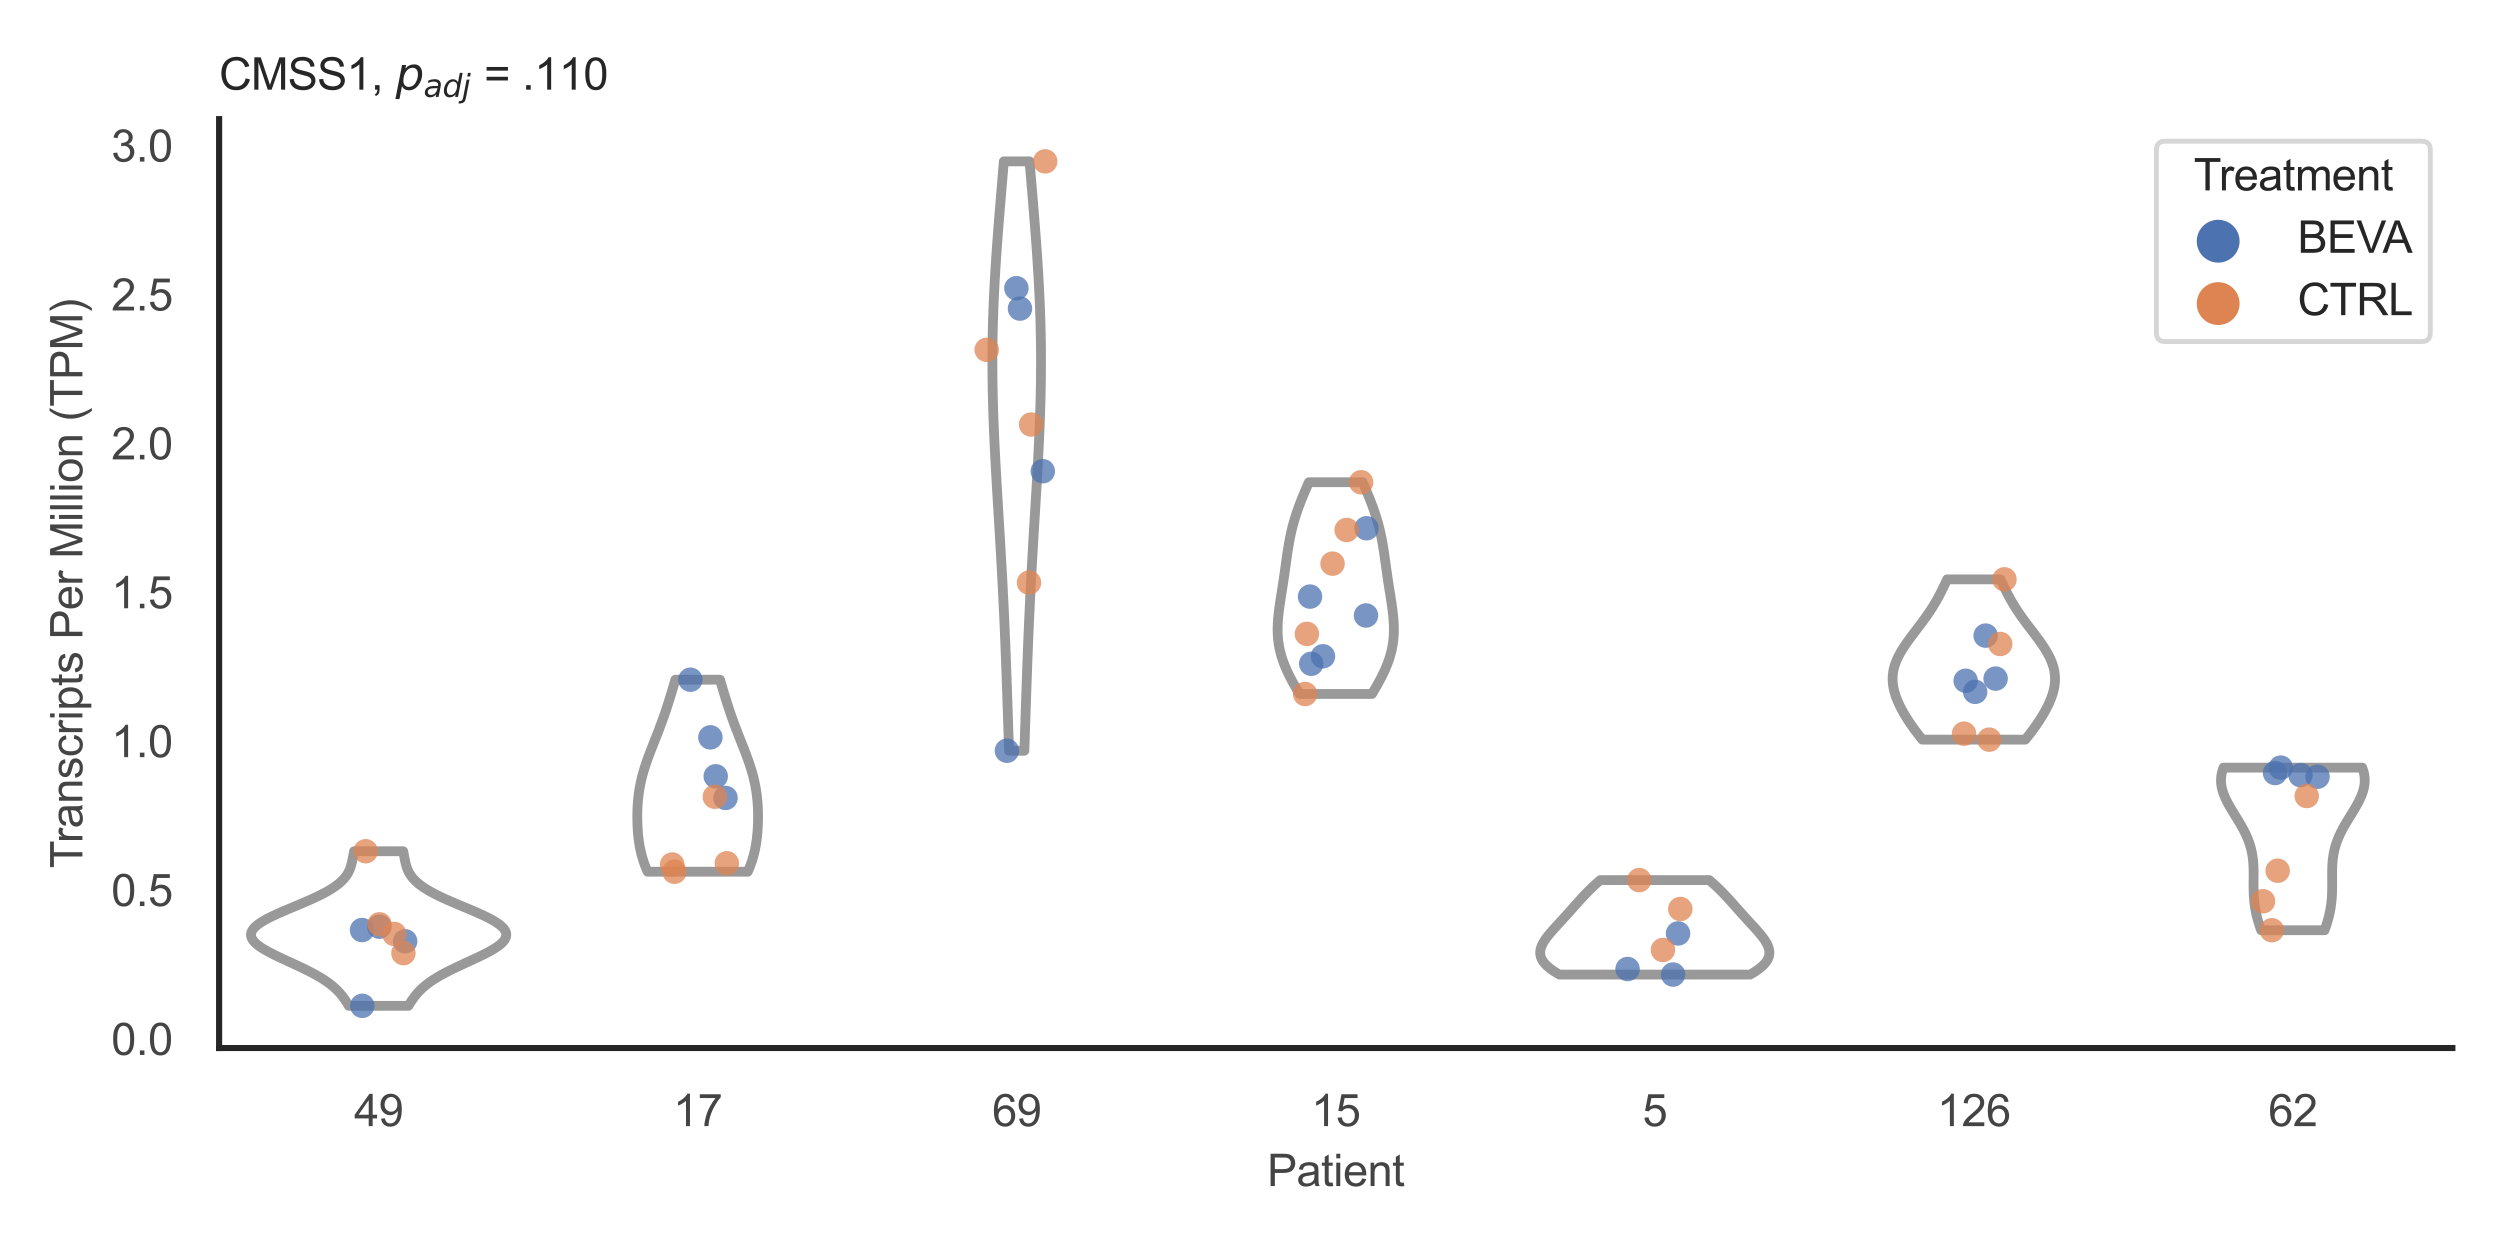 <?xml version="1.0" encoding="utf-8" standalone="no"?>
<!DOCTYPE svg PUBLIC "-//W3C//DTD SVG 1.1//EN"
  "http://www.w3.org/Graphics/SVG/1.1/DTD/svg11.dtd">
<svg xmlns:xlink="http://www.w3.org/1999/xlink" width="510.236pt" height="255.118pt" viewBox="0 0 510.236 255.118" xmlns="http://www.w3.org/2000/svg" version="1.1">
 <defs>
  <style type="text/css">*{stroke-linejoin: round; stroke-linecap: butt}</style>
 </defs>
 <g id="figure_1">
  <g id="patch_1">
   <path d="M 0 255.118 
L 510.236 255.118 
L 510.236 0 
L 0 0 
z
" style="fill: #ffffff"/>
  </g>
  <g id="axes_1">
   <g id="patch_2">
    <path d="M 44.72 213.898 
L 500.516 213.898 
L 500.516 24.32 
L 44.72 24.32 
z
" style="fill: #ffffff"/>
   </g>
   <g id="matplotlib.axis_1">
    <g id="xtick_1">
     <g id="text_1">
      <!-- 49 -->
      <g style="fill: #444444" transform="translate(72.272 229.84)scale(0.09 -0.09)">
       <defs>
        <path id="ArialMT-34" d="M 2069 0 
L 2069 1097 
L 81 1097 
L 81 1613 
L 2172 4581 
L 2631 4581 
L 2631 1613 
L 3250 1613 
L 3250 1097 
L 2631 1097 
L 2631 0 
L 2069 0 
z
M 2069 1613 
L 2069 3678 
L 634 1613 
L 2069 1613 
z
" transform="scale(0.016)"/>
        <path id="ArialMT-39" d="M 350 1059 
L 891 1109 
Q 959 728 1153 556 
Q 1347 384 1650 384 
Q 1909 384 2104 503 
Q 2300 622 2425 820 
Q 2550 1019 2634 1356 
Q 2719 1694 2719 2044 
Q 2719 2081 2716 2156 
Q 2547 1888 2255 1720 
Q 1963 1553 1622 1553 
Q 1053 1553 659 1965 
Q 266 2378 266 3053 
Q 266 3750 677 4175 
Q 1088 4600 1706 4600 
Q 2153 4600 2523 4359 
Q 2894 4119 3086 3673 
Q 3278 3228 3278 2384 
Q 3278 1506 3087 986 
Q 2897 466 2520 194 
Q 2144 -78 1638 -78 
Q 1100 -78 759 220 
Q 419 519 350 1059 
z
M 2653 3081 
Q 2653 3566 2395 3850 
Q 2138 4134 1775 4134 
Q 1400 4134 1122 3828 
Q 844 3522 844 3034 
Q 844 2597 1108 2323 
Q 1372 2050 1759 2050 
Q 2150 2050 2401 2323 
Q 2653 2597 2653 3081 
z
" transform="scale(0.016)"/>
       </defs>
       <use xlink:href="#ArialMT-34"/>
       <use xlink:href="#ArialMT-39" x="55.615"/>
      </g>
     </g>
    </g>
    <g id="xtick_2">
     <g id="text_2">
      <!-- 17 -->
      <g style="fill: #444444" transform="translate(137.386 229.84)scale(0.09 -0.09)">
       <defs>
        <path id="ArialMT-31" d="M 2384 0 
L 1822 0 
L 1822 3584 
Q 1619 3391 1289 3197 
Q 959 3003 697 2906 
L 697 3450 
Q 1169 3672 1522 3987 
Q 1875 4303 2022 4600 
L 2384 4600 
L 2384 0 
z
" transform="scale(0.016)"/>
        <path id="ArialMT-37" d="M 303 3981 
L 303 4522 
L 3269 4522 
L 3269 4084 
Q 2831 3619 2401 2847 
Q 1972 2075 1738 1259 
Q 1569 684 1522 0 
L 944 0 
Q 953 541 1156 1306 
Q 1359 2072 1739 2783 
Q 2119 3494 2547 3981 
L 303 3981 
z
" transform="scale(0.016)"/>
       </defs>
       <use xlink:href="#ArialMT-31"/>
       <use xlink:href="#ArialMT-37" x="55.615"/>
      </g>
     </g>
    </g>
    <g id="xtick_3">
     <g id="text_3">
      <!-- 69 -->
      <g style="fill: #444444" transform="translate(202.5 229.84)scale(0.09 -0.09)">
       <defs>
        <path id="ArialMT-36" d="M 3184 3459 
L 2625 3416 
Q 2550 3747 2413 3897 
Q 2184 4138 1850 4138 
Q 1581 4138 1378 3988 
Q 1113 3794 959 3422 
Q 806 3050 800 2363 
Q 1003 2672 1297 2822 
Q 1591 2972 1913 2972 
Q 2475 2972 2870 2558 
Q 3266 2144 3266 1488 
Q 3266 1056 3080 686 
Q 2894 316 2569 119 
Q 2244 -78 1831 -78 
Q 1128 -78 684 439 
Q 241 956 241 2144 
Q 241 3472 731 4075 
Q 1159 4600 1884 4600 
Q 2425 4600 2770 4297 
Q 3116 3994 3184 3459 
z
M 888 1484 
Q 888 1194 1011 928 
Q 1134 663 1356 523 
Q 1578 384 1822 384 
Q 2178 384 2434 671 
Q 2691 959 2691 1453 
Q 2691 1928 2437 2201 
Q 2184 2475 1800 2475 
Q 1419 2475 1153 2201 
Q 888 1928 888 1484 
z
" transform="scale(0.016)"/>
       </defs>
       <use xlink:href="#ArialMT-36"/>
       <use xlink:href="#ArialMT-39" x="55.615"/>
      </g>
     </g>
    </g>
    <g id="xtick_4">
     <g id="text_4">
      <!-- 15 -->
      <g style="fill: #444444" transform="translate(267.613 229.84)scale(0.09 -0.09)">
       <defs>
        <path id="ArialMT-35" d="M 266 1200 
L 856 1250 
Q 922 819 1161 601 
Q 1400 384 1738 384 
Q 2144 384 2425 690 
Q 2706 997 2706 1503 
Q 2706 1984 2436 2262 
Q 2166 2541 1728 2541 
Q 1456 2541 1237 2417 
Q 1019 2294 894 2097 
L 366 2166 
L 809 4519 
L 3088 4519 
L 3088 3981 
L 1259 3981 
L 1013 2750 
Q 1425 3038 1878 3038 
Q 2478 3038 2890 2622 
Q 3303 2206 3303 1553 
Q 3303 931 2941 478 
Q 2500 -78 1738 -78 
Q 1113 -78 717 272 
Q 322 622 266 1200 
z
" transform="scale(0.016)"/>
       </defs>
       <use xlink:href="#ArialMT-31"/>
       <use xlink:href="#ArialMT-35" x="55.615"/>
      </g>
     </g>
    </g>
    <g id="xtick_5">
     <g id="text_5">
      <!-- 5 -->
      <g style="fill: #444444" transform="translate(335.229 229.84)scale(0.09 -0.09)">
       <use xlink:href="#ArialMT-35"/>
      </g>
     </g>
    </g>
    <g id="xtick_6">
     <g id="text_6">
      <!-- 126 -->
      <g style="fill: #444444" transform="translate(395.338 229.84)scale(0.09 -0.09)">
       <defs>
        <path id="ArialMT-32" d="M 3222 541 
L 3222 0 
L 194 0 
Q 188 203 259 391 
Q 375 700 629 1000 
Q 884 1300 1366 1694 
Q 2113 2306 2375 2664 
Q 2638 3022 2638 3341 
Q 2638 3675 2398 3904 
Q 2159 4134 1775 4134 
Q 1369 4134 1125 3890 
Q 881 3647 878 3216 
L 300 3275 
Q 359 3922 746 4261 
Q 1134 4600 1788 4600 
Q 2447 4600 2831 4234 
Q 3216 3869 3216 3328 
Q 3216 3053 3103 2787 
Q 2991 2522 2730 2228 
Q 2469 1934 1863 1422 
Q 1356 997 1212 845 
Q 1069 694 975 541 
L 3222 541 
z
" transform="scale(0.016)"/>
       </defs>
       <use xlink:href="#ArialMT-31"/>
       <use xlink:href="#ArialMT-32" x="55.615"/>
       <use xlink:href="#ArialMT-36" x="111.23"/>
      </g>
     </g>
    </g>
    <g id="xtick_7">
     <g id="text_7">
      <!-- 62 -->
      <g style="fill: #444444" transform="translate(462.955 229.84)scale(0.09 -0.09)">
       <use xlink:href="#ArialMT-36"/>
       <use xlink:href="#ArialMT-32" x="55.615"/>
      </g>
     </g>
    </g>
    <g id="text_8">
     <!-- Patient -->
     <g style="fill: #444444" transform="translate(258.609 242.071)scale(0.09 -0.09)">
      <defs>
       <path id="ArialMT-50" d="M 494 0 
L 494 4581 
L 2222 4581 
Q 2678 4581 2919 4538 
Q 3256 4481 3484 4323 
Q 3713 4166 3852 3881 
Q 3991 3597 3991 3256 
Q 3991 2672 3619 2267 
Q 3247 1863 2275 1863 
L 1100 1863 
L 1100 0 
L 494 0 
z
M 1100 2403 
L 2284 2403 
Q 2872 2403 3119 2622 
Q 3366 2841 3366 3238 
Q 3366 3525 3220 3729 
Q 3075 3934 2838 4000 
Q 2684 4041 2272 4041 
L 1100 4041 
L 1100 2403 
z
" transform="scale(0.016)"/>
       <path id="ArialMT-61" d="M 2588 409 
Q 2275 144 1986 34 
Q 1697 -75 1366 -75 
Q 819 -75 525 192 
Q 231 459 231 875 
Q 231 1119 342 1320 
Q 453 1522 633 1644 
Q 813 1766 1038 1828 
Q 1203 1872 1538 1913 
Q 2219 1994 2541 2106 
Q 2544 2222 2544 2253 
Q 2544 2597 2384 2738 
Q 2169 2928 1744 2928 
Q 1347 2928 1158 2789 
Q 969 2650 878 2297 
L 328 2372 
Q 403 2725 575 2942 
Q 747 3159 1072 3276 
Q 1397 3394 1825 3394 
Q 2250 3394 2515 3294 
Q 2781 3194 2906 3042 
Q 3031 2891 3081 2659 
Q 3109 2516 3109 2141 
L 3109 1391 
Q 3109 606 3145 398 
Q 3181 191 3288 0 
L 2700 0 
Q 2613 175 2588 409 
z
M 2541 1666 
Q 2234 1541 1622 1453 
Q 1275 1403 1131 1340 
Q 988 1278 909 1158 
Q 831 1038 831 891 
Q 831 666 1001 516 
Q 1172 366 1500 366 
Q 1825 366 2078 508 
Q 2331 650 2450 897 
Q 2541 1088 2541 1459 
L 2541 1666 
z
" transform="scale(0.016)"/>
       <path id="ArialMT-74" d="M 1650 503 
L 1731 6 
Q 1494 -44 1306 -44 
Q 1000 -44 831 53 
Q 663 150 594 308 
Q 525 466 525 972 
L 525 2881 
L 113 2881 
L 113 3319 
L 525 3319 
L 525 4141 
L 1084 4478 
L 1084 3319 
L 1650 3319 
L 1650 2881 
L 1084 2881 
L 1084 941 
Q 1084 700 1114 631 
Q 1144 563 1211 522 
Q 1278 481 1403 481 
Q 1497 481 1650 503 
z
" transform="scale(0.016)"/>
       <path id="ArialMT-69" d="M 425 3934 
L 425 4581 
L 988 4581 
L 988 3934 
L 425 3934 
z
M 425 0 
L 425 3319 
L 988 3319 
L 988 0 
L 425 0 
z
" transform="scale(0.016)"/>
       <path id="ArialMT-65" d="M 2694 1069 
L 3275 997 
Q 3138 488 2766 206 
Q 2394 -75 1816 -75 
Q 1088 -75 661 373 
Q 234 822 234 1631 
Q 234 2469 665 2931 
Q 1097 3394 1784 3394 
Q 2450 3394 2872 2941 
Q 3294 2488 3294 1666 
Q 3294 1616 3291 1516 
L 816 1516 
Q 847 969 1125 678 
Q 1403 388 1819 388 
Q 2128 388 2347 550 
Q 2566 713 2694 1069 
z
M 847 1978 
L 2700 1978 
Q 2663 2397 2488 2606 
Q 2219 2931 1791 2931 
Q 1403 2931 1139 2672 
Q 875 2413 847 1978 
z
" transform="scale(0.016)"/>
       <path id="ArialMT-6e" d="M 422 0 
L 422 3319 
L 928 3319 
L 928 2847 
Q 1294 3394 1984 3394 
Q 2284 3394 2536 3286 
Q 2788 3178 2913 3003 
Q 3038 2828 3088 2588 
Q 3119 2431 3119 2041 
L 3119 0 
L 2556 0 
L 2556 2019 
Q 2556 2363 2490 2533 
Q 2425 2703 2258 2804 
Q 2091 2906 1866 2906 
Q 1506 2906 1245 2678 
Q 984 2450 984 1813 
L 984 0 
L 422 0 
z
" transform="scale(0.016)"/>
      </defs>
      <use xlink:href="#ArialMT-50"/>
      <use xlink:href="#ArialMT-61" x="66.699"/>
      <use xlink:href="#ArialMT-74" x="122.314"/>
      <use xlink:href="#ArialMT-69" x="150.098"/>
      <use xlink:href="#ArialMT-65" x="172.314"/>
      <use xlink:href="#ArialMT-6e" x="227.93"/>
      <use xlink:href="#ArialMT-74" x="283.545"/>
     </g>
    </g>
   </g>
   <g id="matplotlib.axis_2">
    <g id="ytick_1">
     <g id="text_9">
      <!-- 0.0 -->
      <g style="fill: #444444" transform="translate(22.71 215.307)scale(0.09 -0.09)">
       <defs>
        <path id="ArialMT-30" d="M 266 2259 
Q 266 3072 433 3567 
Q 600 4063 929 4331 
Q 1259 4600 1759 4600 
Q 2128 4600 2406 4451 
Q 2684 4303 2865 4023 
Q 3047 3744 3150 3342 
Q 3253 2941 3253 2259 
Q 3253 1453 3087 958 
Q 2922 463 2592 192 
Q 2263 -78 1759 -78 
Q 1097 -78 719 397 
Q 266 969 266 2259 
z
M 844 2259 
Q 844 1131 1108 757 
Q 1372 384 1759 384 
Q 2147 384 2411 759 
Q 2675 1134 2675 2259 
Q 2675 3391 2411 3762 
Q 2147 4134 1753 4134 
Q 1366 4134 1134 3806 
Q 844 3388 844 2259 
z
" transform="scale(0.016)"/>
        <path id="ArialMT-2e" d="M 581 0 
L 581 641 
L 1222 641 
L 1222 0 
L 581 0 
z
" transform="scale(0.016)"/>
       </defs>
       <use xlink:href="#ArialMT-30"/>
       <use xlink:href="#ArialMT-2e" x="55.615"/>
       <use xlink:href="#ArialMT-30" x="83.398"/>
      </g>
     </g>
    </g>
    <g id="ytick_2">
     <g id="text_10">
      <!-- 0.5 -->
      <g style="fill: #444444" transform="translate(22.71 184.919)scale(0.09 -0.09)">
       <use xlink:href="#ArialMT-30"/>
       <use xlink:href="#ArialMT-2e" x="55.615"/>
       <use xlink:href="#ArialMT-35" x="83.398"/>
      </g>
     </g>
    </g>
    <g id="ytick_3">
     <g id="text_11">
      <!-- 1.0 -->
      <g style="fill: #444444" transform="translate(22.71 154.532)scale(0.09 -0.09)">
       <use xlink:href="#ArialMT-31"/>
       <use xlink:href="#ArialMT-2e" x="55.615"/>
       <use xlink:href="#ArialMT-30" x="83.398"/>
      </g>
     </g>
    </g>
    <g id="ytick_4">
     <g id="text_12">
      <!-- 1.5 -->
      <g style="fill: #444444" transform="translate(22.71 124.144)scale(0.09 -0.09)">
       <use xlink:href="#ArialMT-31"/>
       <use xlink:href="#ArialMT-2e" x="55.615"/>
       <use xlink:href="#ArialMT-35" x="83.398"/>
      </g>
     </g>
    </g>
    <g id="ytick_5">
     <g id="text_13">
      <!-- 2.0 -->
      <g style="fill: #444444" transform="translate(22.71 93.757)scale(0.09 -0.09)">
       <use xlink:href="#ArialMT-32"/>
       <use xlink:href="#ArialMT-2e" x="55.615"/>
       <use xlink:href="#ArialMT-30" x="83.398"/>
      </g>
     </g>
    </g>
    <g id="ytick_6">
     <g id="text_14">
      <!-- 2.5 -->
      <g style="fill: #444444" transform="translate(22.71 63.369)scale(0.09 -0.09)">
       <use xlink:href="#ArialMT-32"/>
       <use xlink:href="#ArialMT-2e" x="55.615"/>
       <use xlink:href="#ArialMT-35" x="83.398"/>
      </g>
     </g>
    </g>
    <g id="ytick_7">
     <g id="text_15">
      <!-- 3.0 -->
      <g style="fill: #444444" transform="translate(22.71 32.981)scale(0.09 -0.09)">
       <defs>
        <path id="ArialMT-33" d="M 269 1209 
L 831 1284 
Q 928 806 1161 595 
Q 1394 384 1728 384 
Q 2125 384 2398 659 
Q 2672 934 2672 1341 
Q 2672 1728 2419 1979 
Q 2166 2231 1775 2231 
Q 1616 2231 1378 2169 
L 1441 2663 
Q 1497 2656 1531 2656 
Q 1891 2656 2178 2843 
Q 2466 3031 2466 3422 
Q 2466 3731 2256 3934 
Q 2047 4138 1716 4138 
Q 1388 4138 1169 3931 
Q 950 3725 888 3313 
L 325 3413 
Q 428 3978 793 4289 
Q 1159 4600 1703 4600 
Q 2078 4600 2393 4439 
Q 2709 4278 2876 4000 
Q 3044 3722 3044 3409 
Q 3044 3113 2884 2869 
Q 2725 2625 2413 2481 
Q 2819 2388 3044 2092 
Q 3269 1797 3269 1353 
Q 3269 753 2831 336 
Q 2394 -81 1725 -81 
Q 1122 -81 723 278 
Q 325 638 269 1209 
z
" transform="scale(0.016)"/>
       </defs>
       <use xlink:href="#ArialMT-33"/>
       <use xlink:href="#ArialMT-2e" x="55.615"/>
       <use xlink:href="#ArialMT-30" x="83.398"/>
      </g>
     </g>
    </g>
    <g id="text_16">
     <!-- Transcripts Per Million (TPM) -->
     <g style="fill: #444444" transform="translate(16.816 177.194)rotate(-90)scale(0.09 -0.09)">
      <defs>
       <path id="ArialMT-54" d="M 1659 0 
L 1659 4041 
L 150 4041 
L 150 4581 
L 3781 4581 
L 3781 4041 
L 2266 4041 
L 2266 0 
L 1659 0 
z
" transform="scale(0.016)"/>
       <path id="ArialMT-72" d="M 416 0 
L 416 3319 
L 922 3319 
L 922 2816 
Q 1116 3169 1280 3281 
Q 1444 3394 1641 3394 
Q 1925 3394 2219 3213 
L 2025 2691 
Q 1819 2813 1613 2813 
Q 1428 2813 1281 2702 
Q 1134 2591 1072 2394 
Q 978 2094 978 1738 
L 978 0 
L 416 0 
z
" transform="scale(0.016)"/>
       <path id="ArialMT-73" d="M 197 991 
L 753 1078 
Q 800 744 1014 566 
Q 1228 388 1613 388 
Q 2000 388 2187 545 
Q 2375 703 2375 916 
Q 2375 1106 2209 1216 
Q 2094 1291 1634 1406 
Q 1016 1563 777 1677 
Q 538 1791 414 1992 
Q 291 2194 291 2438 
Q 291 2659 392 2848 
Q 494 3038 669 3163 
Q 800 3259 1026 3326 
Q 1253 3394 1513 3394 
Q 1903 3394 2198 3281 
Q 2494 3169 2634 2976 
Q 2775 2784 2828 2463 
L 2278 2388 
Q 2241 2644 2061 2787 
Q 1881 2931 1553 2931 
Q 1166 2931 1000 2803 
Q 834 2675 834 2503 
Q 834 2394 903 2306 
Q 972 2216 1119 2156 
Q 1203 2125 1616 2013 
Q 2213 1853 2448 1751 
Q 2684 1650 2818 1456 
Q 2953 1263 2953 975 
Q 2953 694 2789 445 
Q 2625 197 2315 61 
Q 2006 -75 1616 -75 
Q 969 -75 630 194 
Q 291 463 197 991 
z
" transform="scale(0.016)"/>
       <path id="ArialMT-63" d="M 2588 1216 
L 3141 1144 
Q 3050 572 2676 248 
Q 2303 -75 1759 -75 
Q 1078 -75 664 370 
Q 250 816 250 1647 
Q 250 2184 428 2587 
Q 606 2991 970 3192 
Q 1334 3394 1763 3394 
Q 2303 3394 2647 3120 
Q 2991 2847 3088 2344 
L 2541 2259 
Q 2463 2594 2264 2762 
Q 2066 2931 1784 2931 
Q 1359 2931 1093 2626 
Q 828 2322 828 1663 
Q 828 994 1084 691 
Q 1341 388 1753 388 
Q 2084 388 2306 591 
Q 2528 794 2588 1216 
z
" transform="scale(0.016)"/>
       <path id="ArialMT-70" d="M 422 -1272 
L 422 3319 
L 934 3319 
L 934 2888 
Q 1116 3141 1344 3267 
Q 1572 3394 1897 3394 
Q 2322 3394 2647 3175 
Q 2972 2956 3137 2557 
Q 3303 2159 3303 1684 
Q 3303 1175 3120 767 
Q 2938 359 2589 142 
Q 2241 -75 1856 -75 
Q 1575 -75 1351 44 
Q 1128 163 984 344 
L 984 -1272 
L 422 -1272 
z
M 931 1641 
Q 931 1000 1190 694 
Q 1450 388 1819 388 
Q 2194 388 2461 705 
Q 2728 1022 2728 1688 
Q 2728 2322 2467 2637 
Q 2206 2953 1844 2953 
Q 1484 2953 1207 2617 
Q 931 2281 931 1641 
z
" transform="scale(0.016)"/>
       <path id="ArialMT-20" transform="scale(0.016)"/>
       <path id="ArialMT-4d" d="M 475 0 
L 475 4581 
L 1388 4581 
L 2472 1338 
Q 2622 884 2691 659 
Q 2769 909 2934 1394 
L 4031 4581 
L 4847 4581 
L 4847 0 
L 4263 0 
L 4263 3834 
L 2931 0 
L 2384 0 
L 1059 3900 
L 1059 0 
L 475 0 
z
" transform="scale(0.016)"/>
       <path id="ArialMT-6c" d="M 409 0 
L 409 4581 
L 972 4581 
L 972 0 
L 409 0 
z
" transform="scale(0.016)"/>
       <path id="ArialMT-6f" d="M 213 1659 
Q 213 2581 725 3025 
Q 1153 3394 1769 3394 
Q 2453 3394 2887 2945 
Q 3322 2497 3322 1706 
Q 3322 1066 3130 698 
Q 2938 331 2570 128 
Q 2203 -75 1769 -75 
Q 1072 -75 642 372 
Q 213 819 213 1659 
z
M 791 1659 
Q 791 1022 1069 705 
Q 1347 388 1769 388 
Q 2188 388 2466 706 
Q 2744 1025 2744 1678 
Q 2744 2294 2464 2611 
Q 2184 2928 1769 2928 
Q 1347 2928 1069 2612 
Q 791 2297 791 1659 
z
" transform="scale(0.016)"/>
       <path id="ArialMT-28" d="M 1497 -1347 
Q 1031 -759 709 28 
Q 388 816 388 1659 
Q 388 2403 628 3084 
Q 909 3875 1497 4659 
L 1900 4659 
Q 1522 4009 1400 3731 
Q 1209 3300 1100 2831 
Q 966 2247 966 1656 
Q 966 153 1900 -1347 
L 1497 -1347 
z
" transform="scale(0.016)"/>
       <path id="ArialMT-29" d="M 791 -1347 
L 388 -1347 
Q 1322 153 1322 1656 
Q 1322 2244 1188 2822 
Q 1081 3291 891 3722 
Q 769 4003 388 4659 
L 791 4659 
Q 1378 3875 1659 3084 
Q 1900 2403 1900 1659 
Q 1900 816 1576 28 
Q 1253 -759 791 -1347 
z
" transform="scale(0.016)"/>
      </defs>
      <use xlink:href="#ArialMT-54"/>
      <use xlink:href="#ArialMT-72" x="57.334"/>
      <use xlink:href="#ArialMT-61" x="90.635"/>
      <use xlink:href="#ArialMT-6e" x="146.25"/>
      <use xlink:href="#ArialMT-73" x="201.865"/>
      <use xlink:href="#ArialMT-63" x="251.865"/>
      <use xlink:href="#ArialMT-72" x="301.865"/>
      <use xlink:href="#ArialMT-69" x="335.166"/>
      <use xlink:href="#ArialMT-70" x="357.383"/>
      <use xlink:href="#ArialMT-74" x="412.998"/>
      <use xlink:href="#ArialMT-73" x="440.781"/>
      <use xlink:href="#ArialMT-20" x="490.781"/>
      <use xlink:href="#ArialMT-50" x="518.564"/>
      <use xlink:href="#ArialMT-65" x="585.264"/>
      <use xlink:href="#ArialMT-72" x="640.879"/>
      <use xlink:href="#ArialMT-20" x="674.18"/>
      <use xlink:href="#ArialMT-4d" x="701.963"/>
      <use xlink:href="#ArialMT-69" x="785.264"/>
      <use xlink:href="#ArialMT-6c" x="807.48"/>
      <use xlink:href="#ArialMT-6c" x="829.697"/>
      <use xlink:href="#ArialMT-69" x="851.914"/>
      <use xlink:href="#ArialMT-6f" x="874.131"/>
      <use xlink:href="#ArialMT-6e" x="929.746"/>
      <use xlink:href="#ArialMT-20" x="985.361"/>
      <use xlink:href="#ArialMT-28" x="1013.145"/>
      <use xlink:href="#ArialMT-54" x="1046.445"/>
      <use xlink:href="#ArialMT-50" x="1107.529"/>
      <use xlink:href="#ArialMT-4d" x="1174.229"/>
      <use xlink:href="#ArialMT-29" x="1257.529"/>
     </g>
    </g>
   </g>
   <g id="PolyCollection_1">
    <defs>
     <path id="m46418b95c7" d="M 83.367 -49.837 
L 71.187 -49.837 
L 70.996 -50.156 
L 70.799 -50.474 
L 70.595 -50.793 
L 70.381 -51.112 
L 70.156 -51.43 
L 69.918 -51.749 
L 69.665 -52.068 
L 69.396 -52.386 
L 69.108 -52.705 
L 68.8 -53.024 
L 68.471 -53.342 
L 68.118 -53.661 
L 67.74 -53.98 
L 67.337 -54.298 
L 66.907 -54.617 
L 66.45 -54.936 
L 65.966 -55.254 
L 65.454 -55.573 
L 64.915 -55.892 
L 64.351 -56.21 
L 63.761 -56.529 
L 63.149 -56.848 
L 62.516 -57.166 
L 61.864 -57.485 
L 61.196 -57.804 
L 60.517 -58.122 
L 59.829 -58.441 
L 59.136 -58.76 
L 58.444 -59.078 
L 57.756 -59.397 
L 57.077 -59.716 
L 56.412 -60.034 
L 55.766 -60.353 
L 55.145 -60.672 
L 54.553 -60.99 
L 53.996 -61.309 
L 53.477 -61.627 
L 53.003 -61.946 
L 52.577 -62.265 
L 52.204 -62.583 
L 51.886 -62.902 
L 51.628 -63.221 
L 51.431 -63.539 
L 51.299 -63.858 
L 51.232 -64.177 
L 51.231 -64.495 
L 51.298 -64.814 
L 51.432 -65.133 
L 51.631 -65.451 
L 51.896 -65.77 
L 52.222 -66.089 
L 52.609 -66.407 
L 53.052 -66.726 
L 53.549 -67.045 
L 54.095 -67.363 
L 54.685 -67.682 
L 55.315 -68.001 
L 55.981 -68.319 
L 56.675 -68.638 
L 57.394 -68.957 
L 58.132 -69.275 
L 58.883 -69.594 
L 59.642 -69.913 
L 60.403 -70.231 
L 61.162 -70.55 
L 61.913 -70.869 
L 62.652 -71.187 
L 63.374 -71.506 
L 64.076 -71.824 
L 64.755 -72.143 
L 65.406 -72.462 
L 66.028 -72.78 
L 66.618 -73.099 
L 67.175 -73.418 
L 67.697 -73.736 
L 68.183 -74.055 
L 68.633 -74.374 
L 69.048 -74.692 
L 69.426 -75.011 
L 69.77 -75.33 
L 70.08 -75.648 
L 70.358 -75.967 
L 70.605 -76.286 
L 70.824 -76.604 
L 71.017 -76.923 
L 71.185 -77.242 
L 71.331 -77.56 
L 71.459 -77.879 
L 71.569 -78.198 
L 71.665 -78.516 
L 71.75 -78.835 
L 71.825 -79.154 
L 71.893 -79.472 
L 71.956 -79.791 
L 72.016 -80.11 
L 72.076 -80.428 
L 72.137 -80.747 
L 72.199 -81.066 
L 72.266 -81.384 
L 82.288 -81.384 
L 82.288 -81.384 
L 82.354 -81.066 
L 82.417 -80.747 
L 82.478 -80.428 
L 82.537 -80.11 
L 82.598 -79.791 
L 82.661 -79.472 
L 82.729 -79.154 
L 82.804 -78.835 
L 82.889 -78.516 
L 82.985 -78.198 
L 83.095 -77.879 
L 83.222 -77.56 
L 83.369 -77.242 
L 83.537 -76.923 
L 83.729 -76.604 
L 83.948 -76.286 
L 84.196 -75.967 
L 84.474 -75.648 
L 84.784 -75.33 
L 85.128 -75.011 
L 85.506 -74.692 
L 85.92 -74.374 
L 86.371 -74.055 
L 86.857 -73.736 
L 87.379 -73.418 
L 87.935 -73.099 
L 88.525 -72.78 
L 89.147 -72.462 
L 89.799 -72.143 
L 90.477 -71.824 
L 91.18 -71.506 
L 91.902 -71.187 
L 92.641 -70.869 
L 93.392 -70.55 
L 94.151 -70.231 
L 94.912 -69.913 
L 95.671 -69.594 
L 96.422 -69.275 
L 97.159 -68.957 
L 97.878 -68.638 
L 98.573 -68.319 
L 99.238 -68.001 
L 99.869 -67.682 
L 100.459 -67.363 
L 101.005 -67.045 
L 101.501 -66.726 
L 101.945 -66.407 
L 102.332 -66.089 
L 102.658 -65.77 
L 102.922 -65.451 
L 103.122 -65.133 
L 103.256 -64.814 
L 103.322 -64.495 
L 103.322 -64.177 
L 103.255 -63.858 
L 103.123 -63.539 
L 102.926 -63.221 
L 102.668 -62.902 
L 102.35 -62.583 
L 101.976 -62.265 
L 101.551 -61.946 
L 101.076 -61.627 
L 100.558 -61.309 
L 100.001 -60.99 
L 99.409 -60.672 
L 98.788 -60.353 
L 98.142 -60.034 
L 97.477 -59.716 
L 96.798 -59.397 
L 96.11 -59.078 
L 95.417 -58.76 
L 94.725 -58.441 
L 94.037 -58.122 
L 93.357 -57.804 
L 92.69 -57.485 
L 92.038 -57.166 
L 91.405 -56.848 
L 90.792 -56.529 
L 90.203 -56.21 
L 89.639 -55.892 
L 89.1 -55.573 
L 88.588 -55.254 
L 88.104 -54.936 
L 87.647 -54.617 
L 87.217 -54.298 
L 86.814 -53.98 
L 86.436 -53.661 
L 86.083 -53.342 
L 85.753 -53.024 
L 85.446 -52.705 
L 85.158 -52.386 
L 84.889 -52.068 
L 84.636 -51.749 
L 84.398 -51.43 
L 84.173 -51.112 
L 83.959 -50.793 
L 83.754 -50.474 
L 83.558 -50.156 
L 83.367 -49.837 
z
" style="stroke: #999999; stroke-width: 2"/>
    </defs>
    <g clip-path="url(#p50deebeab4)">
     <use xlink:href="#m46418b95c7" x="0" y="255.118" style="fill: #ffffff; stroke: #999999; stroke-width: 2"/>
    </g>
   </g>
   <g id="PolyCollection_2">
    <defs>
     <path id="md438546a86" d="M 152.617 -77.204 
L 132.164 -77.204 
L 131.991 -77.6 
L 131.827 -77.996 
L 131.671 -78.392 
L 131.524 -78.788 
L 131.386 -79.184 
L 131.256 -79.579 
L 131.134 -79.975 
L 131.02 -80.371 
L 130.915 -80.767 
L 130.817 -81.163 
L 130.727 -81.559 
L 130.644 -81.954 
L 130.568 -82.35 
L 130.498 -82.746 
L 130.435 -83.142 
L 130.378 -83.538 
L 130.327 -83.933 
L 130.281 -84.329 
L 130.24 -84.725 
L 130.204 -85.121 
L 130.173 -85.517 
L 130.146 -85.913 
L 130.123 -86.308 
L 130.104 -86.704 
L 130.09 -87.1 
L 130.079 -87.496 
L 130.072 -87.892 
L 130.069 -88.288 
L 130.07 -88.683 
L 130.074 -89.079 
L 130.083 -89.475 
L 130.095 -89.871 
L 130.112 -90.267 
L 130.132 -90.663 
L 130.158 -91.058 
L 130.187 -91.454 
L 130.222 -91.85 
L 130.261 -92.246 
L 130.305 -92.642 
L 130.354 -93.037 
L 130.409 -93.433 
L 130.469 -93.829 
L 130.534 -94.225 
L 130.605 -94.621 
L 130.682 -95.017 
L 130.764 -95.412 
L 130.852 -95.808 
L 130.945 -96.204 
L 131.044 -96.6 
L 131.149 -96.996 
L 131.258 -97.392 
L 131.373 -97.787 
L 131.492 -98.183 
L 131.617 -98.579 
L 131.745 -98.975 
L 131.878 -99.371 
L 132.015 -99.767 
L 132.155 -100.162 
L 132.299 -100.558 
L 132.445 -100.954 
L 132.594 -101.35 
L 132.745 -101.746 
L 132.898 -102.141 
L 133.052 -102.537 
L 133.208 -102.933 
L 133.364 -103.329 
L 133.52 -103.725 
L 133.677 -104.121 
L 133.833 -104.516 
L 133.989 -104.912 
L 134.144 -105.308 
L 134.298 -105.704 
L 134.451 -106.1 
L 134.603 -106.496 
L 134.752 -106.891 
L 134.9 -107.287 
L 135.046 -107.683 
L 135.19 -108.079 
L 135.332 -108.475 
L 135.473 -108.871 
L 135.611 -109.266 
L 135.746 -109.662 
L 135.88 -110.058 
L 136.012 -110.454 
L 136.142 -110.85 
L 136.271 -111.245 
L 136.397 -111.641 
L 136.522 -112.037 
L 136.646 -112.433 
L 136.768 -112.829 
L 136.89 -113.225 
L 137.01 -113.62 
L 137.129 -114.016 
L 137.248 -114.412 
L 137.365 -114.808 
L 137.483 -115.204 
L 137.6 -115.6 
L 137.716 -115.995 
L 137.833 -116.391 
L 146.948 -116.391 
L 146.948 -116.391 
L 147.065 -115.995 
L 147.181 -115.6 
L 147.298 -115.204 
L 147.416 -114.808 
L 147.534 -114.412 
L 147.652 -114.016 
L 147.771 -113.62 
L 147.892 -113.225 
L 148.013 -112.829 
L 148.135 -112.433 
L 148.259 -112.037 
L 148.384 -111.641 
L 148.51 -111.245 
L 148.639 -110.85 
L 148.769 -110.454 
L 148.901 -110.058 
L 149.035 -109.662 
L 149.171 -109.266 
L 149.309 -108.871 
L 149.449 -108.475 
L 149.591 -108.079 
L 149.735 -107.683 
L 149.881 -107.287 
L 150.029 -106.891 
L 150.179 -106.496 
L 150.33 -106.1 
L 150.483 -105.704 
L 150.637 -105.308 
L 150.792 -104.912 
L 150.948 -104.516 
L 151.104 -104.121 
L 151.261 -103.725 
L 151.417 -103.329 
L 151.574 -102.933 
L 151.729 -102.537 
L 151.883 -102.141 
L 152.036 -101.746 
L 152.187 -101.35 
L 152.336 -100.954 
L 152.483 -100.558 
L 152.626 -100.162 
L 152.766 -99.767 
L 152.903 -99.371 
L 153.036 -98.975 
L 153.165 -98.579 
L 153.289 -98.183 
L 153.408 -97.787 
L 153.523 -97.392 
L 153.633 -96.996 
L 153.737 -96.6 
L 153.836 -96.204 
L 153.929 -95.808 
L 154.017 -95.412 
L 154.099 -95.017 
L 154.176 -94.621 
L 154.247 -94.225 
L 154.312 -93.829 
L 154.372 -93.433 
L 154.427 -93.037 
L 154.476 -92.642 
L 154.52 -92.246 
L 154.56 -91.85 
L 154.594 -91.454 
L 154.624 -91.058 
L 154.649 -90.663 
L 154.67 -90.267 
L 154.686 -89.871 
L 154.699 -89.475 
L 154.707 -89.079 
L 154.712 -88.683 
L 154.712 -88.288 
L 154.709 -87.892 
L 154.702 -87.496 
L 154.692 -87.1 
L 154.677 -86.704 
L 154.658 -86.308 
L 154.636 -85.913 
L 154.609 -85.517 
L 154.577 -85.121 
L 154.541 -84.725 
L 154.5 -84.329 
L 154.454 -83.933 
L 154.403 -83.538 
L 154.346 -83.142 
L 154.283 -82.746 
L 154.213 -82.35 
L 154.137 -81.954 
L 154.054 -81.559 
L 153.964 -81.163 
L 153.866 -80.767 
L 153.761 -80.371 
L 153.647 -79.975 
L 153.526 -79.579 
L 153.396 -79.184 
L 153.257 -78.788 
L 153.11 -78.392 
L 152.954 -77.996 
L 152.79 -77.6 
L 152.617 -77.204 
z
" style="stroke: #999999; stroke-width: 2"/>
    </defs>
    <g clip-path="url(#p50deebeab4)">
     <use xlink:href="#md438546a86" x="0" y="255.118" style="fill: #ffffff; stroke: #999999; stroke-width: 2"/>
    </g>
   </g>
   <g id="PolyCollection_3">
    <defs>
     <path id="m9d2af8d511" d="M 209.068 -101.896 
L 205.941 -101.896 
L 205.9 -103.111 
L 205.86 -104.326 
L 205.82 -105.541 
L 205.779 -106.756 
L 205.739 -107.971 
L 205.699 -109.186 
L 205.659 -110.401 
L 205.618 -111.616 
L 205.577 -112.831 
L 205.536 -114.046 
L 205.494 -115.261 
L 205.451 -116.476 
L 205.408 -117.691 
L 205.364 -118.906 
L 205.319 -120.121 
L 205.272 -121.336 
L 205.225 -122.551 
L 205.177 -123.766 
L 205.127 -124.981 
L 205.075 -126.196 
L 205.023 -127.411 
L 204.969 -128.626 
L 204.913 -129.841 
L 204.856 -131.056 
L 204.798 -132.271 
L 204.737 -133.486 
L 204.676 -134.701 
L 204.613 -135.916 
L 204.548 -137.131 
L 204.482 -138.346 
L 204.415 -139.561 
L 204.346 -140.776 
L 204.277 -141.991 
L 204.206 -143.206 
L 204.135 -144.421 
L 204.062 -145.636 
L 203.99 -146.851 
L 203.916 -148.066 
L 203.843 -149.281 
L 203.769 -150.496 
L 203.695 -151.711 
L 203.622 -152.926 
L 203.549 -154.141 
L 203.477 -155.356 
L 203.406 -156.571 
L 203.336 -157.786 
L 203.268 -159.001 
L 203.201 -160.216 
L 203.136 -161.431 
L 203.073 -162.646 
L 203.013 -163.861 
L 202.955 -165.076 
L 202.9 -166.291 
L 202.848 -167.506 
L 202.8 -168.721 
L 202.755 -169.936 
L 202.714 -171.151 
L 202.677 -172.366 
L 202.644 -173.581 
L 202.615 -174.796 
L 202.591 -176.011 
L 202.572 -177.226 
L 202.558 -178.441 
L 202.548 -179.656 
L 202.544 -180.871 
L 202.545 -182.086 
L 202.551 -183.301 
L 202.562 -184.516 
L 202.579 -185.731 
L 202.601 -186.946 
L 202.628 -188.161 
L 202.66 -189.376 
L 202.698 -190.591 
L 202.741 -191.806 
L 202.788 -193.021 
L 202.84 -194.236 
L 202.897 -195.451 
L 202.959 -196.666 
L 203.025 -197.881 
L 203.095 -199.096 
L 203.168 -200.311 
L 203.246 -201.526 
L 203.327 -202.741 
L 203.411 -203.956 
L 203.498 -205.171 
L 203.588 -206.386 
L 203.68 -207.601 
L 203.774 -208.816 
L 203.87 -210.031 
L 203.968 -211.246 
L 204.067 -212.461 
L 204.167 -213.676 
L 204.268 -214.891 
L 204.37 -216.106 
L 204.472 -217.321 
L 204.574 -218.536 
L 204.676 -219.751 
L 204.777 -220.966 
L 204.879 -222.181 
L 210.13 -222.181 
L 210.13 -222.181 
L 210.231 -220.966 
L 210.333 -219.751 
L 210.435 -218.536 
L 210.537 -217.321 
L 210.639 -216.106 
L 210.741 -214.891 
L 210.842 -213.676 
L 210.942 -212.461 
L 211.041 -211.246 
L 211.139 -210.031 
L 211.235 -208.816 
L 211.329 -207.601 
L 211.421 -206.386 
L 211.511 -205.171 
L 211.598 -203.956 
L 211.682 -202.741 
L 211.763 -201.526 
L 211.84 -200.311 
L 211.914 -199.096 
L 211.984 -197.881 
L 212.05 -196.666 
L 212.111 -195.451 
L 212.168 -194.236 
L 212.221 -193.021 
L 212.268 -191.806 
L 212.311 -190.591 
L 212.348 -189.376 
L 212.381 -188.161 
L 212.408 -186.946 
L 212.43 -185.731 
L 212.446 -184.516 
L 212.458 -183.301 
L 212.464 -182.086 
L 212.465 -180.871 
L 212.46 -179.656 
L 212.451 -178.441 
L 212.437 -177.226 
L 212.417 -176.011 
L 212.393 -174.796 
L 212.365 -173.581 
L 212.332 -172.366 
L 212.295 -171.151 
L 212.254 -169.936 
L 212.209 -168.721 
L 212.16 -167.506 
L 212.109 -166.291 
L 212.054 -165.076 
L 211.996 -163.861 
L 211.936 -162.646 
L 211.873 -161.431 
L 211.808 -160.216 
L 211.741 -159.001 
L 211.672 -157.786 
L 211.602 -156.571 
L 211.531 -155.356 
L 211.459 -154.141 
L 211.387 -152.926 
L 211.313 -151.711 
L 211.24 -150.496 
L 211.166 -149.281 
L 211.092 -148.066 
L 211.019 -146.851 
L 210.946 -145.636 
L 210.874 -144.421 
L 210.802 -143.206 
L 210.732 -141.991 
L 210.662 -140.776 
L 210.594 -139.561 
L 210.527 -138.346 
L 210.461 -137.131 
L 210.396 -135.916 
L 210.333 -134.701 
L 210.271 -133.486 
L 210.211 -132.271 
L 210.153 -131.056 
L 210.095 -129.841 
L 210.04 -128.626 
L 209.986 -127.411 
L 209.933 -126.196 
L 209.882 -124.981 
L 209.832 -123.766 
L 209.784 -122.551 
L 209.736 -121.336 
L 209.69 -120.121 
L 209.645 -118.906 
L 209.601 -117.691 
L 209.557 -116.476 
L 209.515 -115.261 
L 209.473 -114.046 
L 209.432 -112.831 
L 209.391 -111.616 
L 209.35 -110.401 
L 209.31 -109.186 
L 209.269 -107.971 
L 209.229 -106.756 
L 209.189 -105.541 
L 209.149 -104.326 
L 209.108 -103.111 
L 209.068 -101.896 
z
" style="stroke: #999999; stroke-width: 2"/>
    </defs>
    <g clip-path="url(#p50deebeab4)">
     <use xlink:href="#m9d2af8d511" x="0" y="255.118" style="fill: #ffffff; stroke: #999999; stroke-width: 2"/>
    </g>
   </g>
   <g id="PolyCollection_4">
    <defs>
     <path id="md7c38c0b38" d="M 280.01 -113.478 
L 265.226 -113.478 
L 264.967 -113.914 
L 264.711 -114.351 
L 264.457 -114.787 
L 264.208 -115.224 
L 263.964 -115.66 
L 263.726 -116.097 
L 263.493 -116.533 
L 263.267 -116.97 
L 263.049 -117.406 
L 262.838 -117.843 
L 262.636 -118.279 
L 262.443 -118.716 
L 262.259 -119.152 
L 262.085 -119.589 
L 261.921 -120.025 
L 261.768 -120.462 
L 261.625 -120.898 
L 261.493 -121.335 
L 261.372 -121.771 
L 261.262 -122.208 
L 261.164 -122.644 
L 261.076 -123.081 
L 260.999 -123.517 
L 260.933 -123.954 
L 260.878 -124.39 
L 260.834 -124.827 
L 260.799 -125.263 
L 260.774 -125.7 
L 260.759 -126.136 
L 260.753 -126.573 
L 260.755 -127.009 
L 260.766 -127.446 
L 260.784 -127.882 
L 260.81 -128.319 
L 260.841 -128.755 
L 260.879 -129.192 
L 260.923 -129.628 
L 260.971 -130.065 
L 261.024 -130.501 
L 261.081 -130.938 
L 261.14 -131.374 
L 261.203 -131.811 
L 261.268 -132.247 
L 261.334 -132.684 
L 261.402 -133.12 
L 261.47 -133.557 
L 261.54 -133.993 
L 261.609 -134.43 
L 261.678 -134.866 
L 261.747 -135.303 
L 261.815 -135.739 
L 261.882 -136.176 
L 261.948 -136.612 
L 262.013 -137.049 
L 262.078 -137.485 
L 262.141 -137.922 
L 262.203 -138.358 
L 262.265 -138.795 
L 262.326 -139.231 
L 262.387 -139.668 
L 262.447 -140.104 
L 262.508 -140.541 
L 262.569 -140.977 
L 262.631 -141.414 
L 262.694 -141.85 
L 262.758 -142.287 
L 262.824 -142.723 
L 262.893 -143.16 
L 262.964 -143.596 
L 263.038 -144.033 
L 263.115 -144.469 
L 263.196 -144.906 
L 263.28 -145.342 
L 263.369 -145.779 
L 263.463 -146.215 
L 263.561 -146.652 
L 263.664 -147.088 
L 263.772 -147.525 
L 263.886 -147.961 
L 264.005 -148.398 
L 264.129 -148.834 
L 264.259 -149.271 
L 264.394 -149.707 
L 264.534 -150.144 
L 264.679 -150.58 
L 264.83 -151.017 
L 264.985 -151.453 
L 265.146 -151.89 
L 265.31 -152.326 
L 265.479 -152.763 
L 265.651 -153.199 
L 265.828 -153.636 
L 266.007 -154.072 
L 266.189 -154.509 
L 266.374 -154.945 
L 266.561 -155.382 
L 266.75 -155.818 
L 266.939 -156.255 
L 267.13 -156.691 
L 278.106 -156.691 
L 278.106 -156.691 
L 278.297 -156.255 
L 278.487 -155.818 
L 278.675 -155.382 
L 278.862 -154.945 
L 279.047 -154.509 
L 279.229 -154.072 
L 279.409 -153.636 
L 279.585 -153.199 
L 279.757 -152.763 
L 279.926 -152.326 
L 280.091 -151.89 
L 280.251 -151.453 
L 280.406 -151.017 
L 280.557 -150.58 
L 280.702 -150.144 
L 280.843 -149.707 
L 280.978 -149.271 
L 281.107 -148.834 
L 281.231 -148.398 
L 281.35 -147.961 
L 281.464 -147.525 
L 281.572 -147.088 
L 281.675 -146.652 
L 281.773 -146.215 
L 281.867 -145.779 
L 281.956 -145.342 
L 282.041 -144.906 
L 282.121 -144.469 
L 282.199 -144.033 
L 282.273 -143.596 
L 282.344 -143.16 
L 282.412 -142.723 
L 282.478 -142.287 
L 282.543 -141.85 
L 282.605 -141.414 
L 282.667 -140.977 
L 282.728 -140.541 
L 282.789 -140.104 
L 282.85 -139.668 
L 282.91 -139.231 
L 282.971 -138.795 
L 283.033 -138.358 
L 283.095 -137.922 
L 283.159 -137.485 
L 283.223 -137.049 
L 283.288 -136.612 
L 283.355 -136.176 
L 283.422 -135.739 
L 283.49 -135.303 
L 283.558 -134.866 
L 283.627 -134.43 
L 283.697 -133.993 
L 283.766 -133.557 
L 283.834 -133.12 
L 283.902 -132.684 
L 283.969 -132.247 
L 284.033 -131.811 
L 284.096 -131.374 
L 284.156 -130.938 
L 284.212 -130.501 
L 284.265 -130.065 
L 284.313 -129.628 
L 284.357 -129.192 
L 284.395 -128.755 
L 284.427 -128.319 
L 284.452 -127.882 
L 284.47 -127.446 
L 284.481 -127.009 
L 284.483 -126.573 
L 284.477 -126.136 
L 284.462 -125.7 
L 284.437 -125.263 
L 284.403 -124.827 
L 284.358 -124.39 
L 284.303 -123.954 
L 284.237 -123.517 
L 284.16 -123.081 
L 284.073 -122.644 
L 283.974 -122.208 
L 283.864 -121.771 
L 283.743 -121.335 
L 283.611 -120.898 
L 283.468 -120.462 
L 283.315 -120.025 
L 283.151 -119.589 
L 282.977 -119.152 
L 282.793 -118.716 
L 282.6 -118.279 
L 282.398 -117.843 
L 282.188 -117.406 
L 281.969 -116.97 
L 281.743 -116.533 
L 281.511 -116.097 
L 281.272 -115.66 
L 281.028 -115.224 
L 280.779 -114.787 
L 280.526 -114.351 
L 280.269 -113.914 
L 280.01 -113.478 
z
" style="stroke: #999999; stroke-width: 2"/>
    </defs>
    <g clip-path="url(#p50deebeab4)">
     <use xlink:href="#md7c38c0b38" x="0" y="255.118" style="fill: #ffffff; stroke: #999999; stroke-width: 2"/>
    </g>
   </g>
   <g id="PolyCollection_5">
    <defs>
     <path id="me9270284ef" d="M 357.206 -56.216 
L 318.258 -56.216 
L 317.925 -56.411 
L 317.605 -56.606 
L 317.298 -56.8 
L 317.005 -56.995 
L 316.727 -57.19 
L 316.463 -57.385 
L 316.215 -57.579 
L 315.981 -57.774 
L 315.764 -57.969 
L 315.562 -58.164 
L 315.375 -58.358 
L 315.205 -58.553 
L 315.05 -58.748 
L 314.912 -58.943 
L 314.789 -59.137 
L 314.681 -59.332 
L 314.589 -59.527 
L 314.512 -59.722 
L 314.45 -59.916 
L 314.403 -60.111 
L 314.37 -60.306 
L 314.35 -60.5 
L 314.345 -60.695 
L 314.352 -60.89 
L 314.372 -61.085 
L 314.404 -61.279 
L 314.448 -61.474 
L 314.503 -61.669 
L 314.569 -61.864 
L 314.645 -62.058 
L 314.73 -62.253 
L 314.825 -62.448 
L 314.928 -62.643 
L 315.04 -62.837 
L 315.158 -63.032 
L 315.284 -63.227 
L 315.417 -63.422 
L 315.555 -63.616 
L 315.699 -63.811 
L 315.848 -64.006 
L 316.001 -64.2 
L 316.159 -64.395 
L 316.32 -64.59 
L 316.485 -64.785 
L 316.652 -64.979 
L 316.822 -65.174 
L 316.994 -65.369 
L 317.168 -65.564 
L 317.343 -65.758 
L 317.52 -65.953 
L 317.698 -66.148 
L 317.876 -66.343 
L 318.054 -66.537 
L 318.233 -66.732 
L 318.412 -66.927 
L 318.591 -67.122 
L 318.77 -67.316 
L 318.949 -67.511 
L 319.126 -67.706 
L 319.304 -67.9 
L 319.481 -68.095 
L 319.657 -68.29 
L 319.833 -68.485 
L 320.008 -68.679 
L 320.183 -68.874 
L 320.357 -69.069 
L 320.53 -69.264 
L 320.704 -69.458 
L 320.877 -69.653 
L 321.049 -69.848 
L 321.222 -70.043 
L 321.394 -70.237 
L 321.567 -70.432 
L 321.74 -70.627 
L 321.914 -70.822 
L 322.088 -71.016 
L 322.263 -71.211 
L 322.439 -71.406 
L 322.616 -71.6 
L 322.795 -71.795 
L 322.974 -71.99 
L 323.156 -72.185 
L 323.339 -72.379 
L 323.524 -72.574 
L 323.712 -72.769 
L 323.901 -72.964 
L 324.093 -73.158 
L 324.288 -73.353 
L 324.485 -73.548 
L 324.685 -73.743 
L 324.887 -73.937 
L 325.092 -74.132 
L 325.301 -74.327 
L 325.512 -74.522 
L 325.726 -74.716 
L 325.943 -74.911 
L 326.162 -75.106 
L 326.385 -75.3 
L 326.61 -75.495 
L 348.853 -75.495 
L 348.853 -75.495 
L 349.079 -75.3 
L 349.301 -75.106 
L 349.521 -74.911 
L 349.738 -74.716 
L 349.952 -74.522 
L 350.163 -74.327 
L 350.371 -74.132 
L 350.577 -73.937 
L 350.779 -73.743 
L 350.979 -73.548 
L 351.176 -73.353 
L 351.37 -73.158 
L 351.562 -72.964 
L 351.752 -72.769 
L 351.939 -72.574 
L 352.124 -72.379 
L 352.308 -72.185 
L 352.489 -71.99 
L 352.669 -71.795 
L 352.847 -71.6 
L 353.025 -71.406 
L 353.2 -71.211 
L 353.376 -71.016 
L 353.55 -70.822 
L 353.723 -70.627 
L 353.896 -70.432 
L 354.069 -70.237 
L 354.242 -70.043 
L 354.414 -69.848 
L 354.587 -69.653 
L 354.76 -69.458 
L 354.933 -69.264 
L 355.107 -69.069 
L 355.281 -68.874 
L 355.456 -68.679 
L 355.631 -68.485 
L 355.806 -68.29 
L 355.983 -68.095 
L 356.16 -67.9 
L 356.337 -67.706 
L 356.515 -67.511 
L 356.694 -67.316 
L 356.872 -67.122 
L 357.051 -66.927 
L 357.23 -66.732 
L 357.409 -66.537 
L 357.588 -66.343 
L 357.766 -66.148 
L 357.944 -65.953 
L 358.12 -65.758 
L 358.296 -65.564 
L 358.47 -65.369 
L 358.642 -65.174 
L 358.812 -64.979 
L 358.979 -64.785 
L 359.144 -64.59 
L 359.305 -64.395 
L 359.463 -64.2 
L 359.616 -64.006 
L 359.765 -63.811 
L 359.909 -63.616 
L 360.047 -63.422 
L 360.179 -63.227 
L 360.305 -63.032 
L 360.424 -62.837 
L 360.535 -62.643 
L 360.639 -62.448 
L 360.733 -62.253 
L 360.819 -62.058 
L 360.895 -61.864 
L 360.961 -61.669 
L 361.016 -61.474 
L 361.06 -61.279 
L 361.092 -61.085 
L 361.112 -60.89 
L 361.119 -60.695 
L 361.113 -60.5 
L 361.094 -60.306 
L 361.061 -60.111 
L 361.014 -59.916 
L 360.952 -59.722 
L 360.875 -59.527 
L 360.783 -59.332 
L 360.675 -59.137 
L 360.552 -58.943 
L 360.413 -58.748 
L 360.259 -58.553 
L 360.088 -58.358 
L 359.902 -58.164 
L 359.7 -57.969 
L 359.482 -57.774 
L 359.249 -57.579 
L 359.001 -57.385 
L 358.737 -57.19 
L 358.459 -56.995 
L 358.166 -56.8 
L 357.859 -56.606 
L 357.539 -56.411 
L 357.206 -56.216 
z
" style="stroke: #999999; stroke-width: 2"/>
    </defs>
    <g clip-path="url(#p50deebeab4)">
     <use xlink:href="#me9270284ef" x="0" y="255.118" style="fill: #ffffff; stroke: #999999; stroke-width: 2"/>
    </g>
   </g>
   <g id="PolyCollection_6">
    <defs>
     <path id="m4911bcb917" d="M 413.341 -104.158 
L 392.351 -104.158 
L 392.083 -104.489 
L 391.819 -104.819 
L 391.559 -105.15 
L 391.304 -105.48 
L 391.053 -105.811 
L 390.807 -106.141 
L 390.565 -106.472 
L 390.328 -106.802 
L 390.096 -107.133 
L 389.869 -107.463 
L 389.647 -107.794 
L 389.43 -108.124 
L 389.218 -108.455 
L 389.012 -108.785 
L 388.811 -109.116 
L 388.616 -109.446 
L 388.426 -109.777 
L 388.242 -110.107 
L 388.065 -110.438 
L 387.894 -110.768 
L 387.729 -111.099 
L 387.571 -111.429 
L 387.421 -111.76 
L 387.278 -112.09 
L 387.143 -112.42 
L 387.016 -112.751 
L 386.898 -113.081 
L 386.789 -113.412 
L 386.69 -113.742 
L 386.6 -114.073 
L 386.52 -114.403 
L 386.451 -114.734 
L 386.392 -115.064 
L 386.345 -115.395 
L 386.309 -115.725 
L 386.285 -116.056 
L 386.272 -116.386 
L 386.272 -116.717 
L 386.285 -117.047 
L 386.309 -117.378 
L 386.347 -117.708 
L 386.397 -118.039 
L 386.459 -118.369 
L 386.534 -118.7 
L 386.621 -119.03 
L 386.72 -119.361 
L 386.832 -119.691 
L 386.955 -120.022 
L 387.089 -120.352 
L 387.235 -120.683 
L 387.391 -121.013 
L 387.558 -121.344 
L 387.735 -121.674 
L 387.92 -122.005 
L 388.115 -122.335 
L 388.318 -122.666 
L 388.528 -122.996 
L 388.746 -123.327 
L 388.97 -123.657 
L 389.199 -123.988 
L 389.434 -124.318 
L 389.673 -124.649 
L 389.916 -124.979 
L 390.162 -125.31 
L 390.411 -125.64 
L 390.661 -125.971 
L 390.912 -126.301 
L 391.164 -126.632 
L 391.415 -126.962 
L 391.666 -127.293 
L 391.915 -127.623 
L 392.163 -127.954 
L 392.409 -128.284 
L 392.651 -128.615 
L 392.891 -128.945 
L 393.127 -129.276 
L 393.359 -129.606 
L 393.586 -129.937 
L 393.81 -130.267 
L 394.029 -130.598 
L 394.243 -130.928 
L 394.453 -131.259 
L 394.657 -131.589 
L 394.857 -131.92 
L 395.053 -132.25 
L 395.243 -132.581 
L 395.429 -132.911 
L 395.611 -133.242 
L 395.789 -133.572 
L 395.962 -133.903 
L 396.132 -134.233 
L 396.299 -134.564 
L 396.462 -134.894 
L 396.623 -135.225 
L 396.781 -135.555 
L 396.937 -135.886 
L 397.091 -136.216 
L 397.243 -136.547 
L 397.394 -136.877 
L 408.298 -136.877 
L 408.298 -136.877 
L 408.448 -136.547 
L 408.6 -136.216 
L 408.754 -135.886 
L 408.91 -135.555 
L 409.068 -135.225 
L 409.229 -134.894 
L 409.392 -134.564 
L 409.559 -134.233 
L 409.729 -133.903 
L 409.903 -133.572 
L 410.08 -133.242 
L 410.262 -132.911 
L 410.448 -132.581 
L 410.639 -132.25 
L 410.834 -131.92 
L 411.034 -131.589 
L 411.238 -131.259 
L 411.448 -130.928 
L 411.662 -130.598 
L 411.881 -130.267 
L 412.105 -129.937 
L 412.333 -129.606 
L 412.565 -129.276 
L 412.801 -128.945 
L 413.04 -128.615 
L 413.283 -128.284 
L 413.528 -127.954 
L 413.776 -127.623 
L 414.025 -127.293 
L 414.276 -126.962 
L 414.528 -126.632 
L 414.779 -126.301 
L 415.031 -125.971 
L 415.281 -125.64 
L 415.529 -125.31 
L 415.775 -124.979 
L 416.018 -124.649 
L 416.257 -124.318 
L 416.492 -123.988 
L 416.721 -123.657 
L 416.945 -123.327 
L 417.163 -122.996 
L 417.373 -122.666 
L 417.576 -122.335 
L 417.771 -122.005 
L 417.957 -121.674 
L 418.133 -121.344 
L 418.3 -121.013 
L 418.456 -120.683 
L 418.602 -120.352 
L 418.736 -120.022 
L 418.86 -119.691 
L 418.971 -119.361 
L 419.07 -119.03 
L 419.157 -118.7 
L 419.232 -118.369 
L 419.295 -118.039 
L 419.344 -117.708 
L 419.382 -117.378 
L 419.406 -117.047 
L 419.419 -116.717 
L 419.419 -116.386 
L 419.407 -116.056 
L 419.382 -115.725 
L 419.346 -115.395 
L 419.299 -115.064 
L 419.241 -114.734 
L 419.171 -114.403 
L 419.092 -114.073 
L 419.002 -113.742 
L 418.902 -113.412 
L 418.793 -113.081 
L 418.675 -112.751 
L 418.548 -112.42 
L 418.413 -112.09 
L 418.27 -111.76 
L 418.12 -111.429 
L 417.962 -111.099 
L 417.798 -110.768 
L 417.627 -110.438 
L 417.449 -110.107 
L 417.265 -109.777 
L 417.076 -109.446 
L 416.88 -109.116 
L 416.679 -108.785 
L 416.473 -108.455 
L 416.261 -108.124 
L 416.044 -107.794 
L 415.822 -107.463 
L 415.595 -107.133 
L 415.363 -106.802 
L 415.126 -106.472 
L 414.885 -106.141 
L 414.638 -105.811 
L 414.387 -105.48 
L 414.132 -105.15 
L 413.872 -104.819 
L 413.608 -104.489 
L 413.341 -104.158 
z
" style="stroke: #999999; stroke-width: 2"/>
    </defs>
    <g clip-path="url(#p50deebeab4)">
     <use xlink:href="#m4911bcb917" x="0" y="255.118" style="fill: #ffffff; stroke: #999999; stroke-width: 2"/>
    </g>
   </g>
   <g id="PolyCollection_7">
    <defs>
     <path id="meb395de443" d="M 474.431 -65.265 
L 461.487 -65.265 
L 461.366 -65.6 
L 461.249 -65.935 
L 461.136 -66.27 
L 461.028 -66.606 
L 460.925 -66.941 
L 460.826 -67.276 
L 460.733 -67.611 
L 460.645 -67.946 
L 460.563 -68.282 
L 460.486 -68.617 
L 460.414 -68.952 
L 460.348 -69.287 
L 460.287 -69.622 
L 460.232 -69.958 
L 460.182 -70.293 
L 460.138 -70.628 
L 460.098 -70.963 
L 460.064 -71.298 
L 460.034 -71.634 
L 460.009 -71.969 
L 459.988 -72.304 
L 459.971 -72.639 
L 459.958 -72.974 
L 459.948 -73.31 
L 459.942 -73.645 
L 459.938 -73.98 
L 459.936 -74.315 
L 459.936 -74.65 
L 459.937 -74.986 
L 459.94 -75.321 
L 459.942 -75.656 
L 459.945 -75.991 
L 459.946 -76.326 
L 459.947 -76.662 
L 459.946 -76.997 
L 459.943 -77.332 
L 459.937 -77.667 
L 459.927 -78.002 
L 459.914 -78.338 
L 459.897 -78.673 
L 459.874 -79.008 
L 459.847 -79.343 
L 459.813 -79.679 
L 459.774 -80.014 
L 459.728 -80.349 
L 459.674 -80.684 
L 459.614 -81.019 
L 459.546 -81.355 
L 459.47 -81.69 
L 459.385 -82.025 
L 459.293 -82.36 
L 459.192 -82.695 
L 459.083 -83.031 
L 458.965 -83.366 
L 458.838 -83.701 
L 458.704 -84.036 
L 458.561 -84.371 
L 458.41 -84.707 
L 458.252 -85.042 
L 458.086 -85.377 
L 457.914 -85.712 
L 457.735 -86.047 
L 457.55 -86.383 
L 457.36 -86.718 
L 457.165 -87.053 
L 456.967 -87.388 
L 456.765 -87.723 
L 456.56 -88.059 
L 456.355 -88.394 
L 456.148 -88.729 
L 455.941 -89.064 
L 455.736 -89.399 
L 455.533 -89.735 
L 455.332 -90.07 
L 455.136 -90.405 
L 454.945 -90.74 
L 454.76 -91.075 
L 454.581 -91.411 
L 454.411 -91.746 
L 454.249 -92.081 
L 454.098 -92.416 
L 453.957 -92.752 
L 453.827 -93.087 
L 453.71 -93.422 
L 453.606 -93.757 
L 453.516 -94.092 
L 453.44 -94.428 
L 453.379 -94.763 
L 453.334 -95.098 
L 453.306 -95.433 
L 453.293 -95.768 
L 453.297 -96.104 
L 453.319 -96.439 
L 453.357 -96.774 
L 453.413 -97.109 
L 453.486 -97.444 
L 453.576 -97.78 
L 453.683 -98.115 
L 453.806 -98.45 
L 482.112 -98.45 
L 482.112 -98.45 
L 482.236 -98.115 
L 482.343 -97.78 
L 482.433 -97.444 
L 482.506 -97.109 
L 482.562 -96.774 
L 482.6 -96.439 
L 482.621 -96.104 
L 482.626 -95.768 
L 482.613 -95.433 
L 482.584 -95.098 
L 482.539 -94.763 
L 482.479 -94.428 
L 482.403 -94.092 
L 482.313 -93.757 
L 482.209 -93.422 
L 482.092 -93.087 
L 481.962 -92.752 
L 481.821 -92.416 
L 481.669 -92.081 
L 481.508 -91.746 
L 481.337 -91.411 
L 481.159 -91.075 
L 480.974 -90.74 
L 480.782 -90.405 
L 480.586 -90.07 
L 480.386 -89.735 
L 480.183 -89.399 
L 479.977 -89.064 
L 479.771 -88.729 
L 479.564 -88.394 
L 479.358 -88.059 
L 479.154 -87.723 
L 478.952 -87.388 
L 478.753 -87.053 
L 478.559 -86.718 
L 478.369 -86.383 
L 478.184 -86.047 
L 478.005 -85.712 
L 477.832 -85.377 
L 477.667 -85.042 
L 477.508 -84.707 
L 477.358 -84.371 
L 477.215 -84.036 
L 477.08 -83.701 
L 476.954 -83.366 
L 476.836 -83.031 
L 476.727 -82.695 
L 476.626 -82.36 
L 476.533 -82.025 
L 476.449 -81.69 
L 476.373 -81.355 
L 476.305 -81.019 
L 476.244 -80.684 
L 476.191 -80.349 
L 476.145 -80.014 
L 476.105 -79.679 
L 476.072 -79.343 
L 476.044 -79.008 
L 476.022 -78.673 
L 476.004 -78.338 
L 475.991 -78.002 
L 475.982 -77.667 
L 475.976 -77.332 
L 475.973 -76.997 
L 475.972 -76.662 
L 475.972 -76.326 
L 475.974 -75.991 
L 475.977 -75.656 
L 475.979 -75.321 
L 475.981 -74.986 
L 475.983 -74.65 
L 475.983 -74.315 
L 475.981 -73.98 
L 475.977 -73.645 
L 475.97 -73.31 
L 475.961 -72.974 
L 475.947 -72.639 
L 475.931 -72.304 
L 475.91 -71.969 
L 475.885 -71.634 
L 475.855 -71.298 
L 475.82 -70.963 
L 475.781 -70.628 
L 475.736 -70.293 
L 475.686 -69.958 
L 475.631 -69.622 
L 475.571 -69.287 
L 475.504 -68.952 
L 475.433 -68.617 
L 475.356 -68.282 
L 475.273 -67.946 
L 475.185 -67.611 
L 475.092 -67.276 
L 474.994 -66.941 
L 474.891 -66.606 
L 474.783 -66.27 
L 474.67 -65.935 
L 474.553 -65.6 
L 474.431 -65.265 
z
" style="stroke: #999999; stroke-width: 2"/>
    </defs>
    <g clip-path="url(#p50deebeab4)">
     <use xlink:href="#meb395de443" x="0" y="255.118" style="fill: #ffffff; stroke: #999999; stroke-width: 2"/>
    </g>
   </g>
   <g id="PathCollection_1"/>
   <g id="PathCollection_2"/>
   <g id="patch_3">
    <path d="M 44.72 213.898 
L 44.72 24.32 
" style="fill: none; stroke: #262626; stroke-width: 1.25; stroke-linejoin: miter; stroke-linecap: square"/>
   </g>
   <g id="patch_4">
    <path d="M 44.72 213.898 
L 500.516 213.898 
" style="fill: none; stroke: #262626; stroke-width: 1.25; stroke-linejoin: miter; stroke-linecap: square"/>
   </g>
   <g id="PathCollection_3">
    <defs>
     <path id="C0_0_031dd240ee" d="M 0 2.5 
C 0.663 2.5 1.299 2.237 1.768 1.768 
C 2.237 1.299 2.5 0.663 2.5 -0 
C 2.5 -0.663 2.237 -1.299 1.768 -1.768 
C 1.299 -2.237 0.663 -2.5 0 -2.5 
C -0.663 -2.5 -1.299 -2.237 -1.768 -1.768 
C -2.237 -1.299 -2.5 -0.663 -2.5 0 
C -2.5 0.663 -2.237 1.299 -1.768 1.768 
C -1.299 2.237 -0.663 2.5 0 2.5 
z
"/>
    </defs>
    <g clip-path="url(#p50deebeab4)">
     <use xlink:href="#C0_0_031dd240ee" x="73.94" y="205.281" style="fill: #4c72b0; fill-opacity: 0.75"/>
    </g>
    <g clip-path="url(#p50deebeab4)">
     <use xlink:href="#C0_0_031dd240ee" x="82.687" y="192.108" style="fill: #4c72b0; fill-opacity: 0.75"/>
    </g>
    <g clip-path="url(#p50deebeab4)">
     <use xlink:href="#C0_0_031dd240ee" x="77.417" y="189.129" style="fill: #4c72b0; fill-opacity: 0.75"/>
    </g>
    <g clip-path="url(#p50deebeab4)">
     <use xlink:href="#C0_0_031dd240ee" x="73.885" y="189.816" style="fill: #4c72b0; fill-opacity: 0.75"/>
    </g>
    <g clip-path="url(#p50deebeab4)">
     <use xlink:href="#C0_0_031dd240ee" x="74.625" y="173.734" style="fill: #dd8452; fill-opacity: 0.75"/>
    </g>
    <g clip-path="url(#p50deebeab4)">
     <use xlink:href="#C0_0_031dd240ee" x="82.337" y="194.525" style="fill: #dd8452; fill-opacity: 0.75"/>
    </g>
    <g clip-path="url(#p50deebeab4)">
     <use xlink:href="#C0_0_031dd240ee" x="80.472" y="190.613" style="fill: #dd8452; fill-opacity: 0.75"/>
    </g>
    <g clip-path="url(#p50deebeab4)">
     <use xlink:href="#C0_0_031dd240ee" x="77.451" y="188.649" style="fill: #dd8452; fill-opacity: 0.75"/>
    </g>
   </g>
   <g id="PathCollection_4">
    <defs>
     <path id="C1_0_a4df1b9b15" d="M 0 2.5 
C 0.663 2.5 1.299 2.237 1.768 1.768 
C 2.237 1.299 2.5 0.663 2.5 -0 
C 2.5 -0.663 2.237 -1.299 1.768 -1.768 
C 1.299 -2.237 0.663 -2.5 0 -2.5 
C -0.663 -2.5 -1.299 -2.237 -1.768 -1.768 
C -2.237 -1.299 -2.5 -0.663 -2.5 0 
C -2.5 0.663 -2.237 1.299 -1.768 1.768 
C -1.299 2.237 -0.663 2.5 0 2.5 
z
"/>
    </defs>
    <g clip-path="url(#p50deebeab4)">
     <use xlink:href="#C1_0_a4df1b9b15" x="140.905" y="138.727" style="fill: #4c72b0; fill-opacity: 0.75"/>
    </g>
    <g clip-path="url(#p50deebeab4)">
     <use xlink:href="#C1_0_a4df1b9b15" x="144.987" y="150.491" style="fill: #4c72b0; fill-opacity: 0.75"/>
    </g>
    <g clip-path="url(#p50deebeab4)">
     <use xlink:href="#C1_0_a4df1b9b15" x="148.076" y="162.853" style="fill: #4c72b0; fill-opacity: 0.75"/>
    </g>
    <g clip-path="url(#p50deebeab4)">
     <use xlink:href="#C1_0_a4df1b9b15" x="146.074" y="158.435" style="fill: #4c72b0; fill-opacity: 0.75"/>
    </g>
    <g clip-path="url(#p50deebeab4)">
     <use xlink:href="#C1_0_a4df1b9b15" x="137.192" y="176.444" style="fill: #dd8452; fill-opacity: 0.75"/>
    </g>
    <g clip-path="url(#p50deebeab4)">
     <use xlink:href="#C1_0_a4df1b9b15" x="145.892" y="162.607" style="fill: #dd8452; fill-opacity: 0.75"/>
    </g>
    <g clip-path="url(#p50deebeab4)">
     <use xlink:href="#C1_0_a4df1b9b15" x="148.339" y="176.187" style="fill: #dd8452; fill-opacity: 0.75"/>
    </g>
    <g clip-path="url(#p50deebeab4)">
     <use xlink:href="#C1_0_a4df1b9b15" x="137.648" y="177.914" style="fill: #dd8452; fill-opacity: 0.75"/>
    </g>
   </g>
   <g id="PathCollection_5">
    <defs>
     <path id="C2_0_740e4d6ba3" d="M 0 2.5 
C 0.663 2.5 1.299 2.237 1.768 1.768 
C 2.237 1.299 2.5 0.663 2.5 -0 
C 2.5 -0.663 2.237 -1.299 1.768 -1.768 
C 1.299 -2.237 0.663 -2.5 0 -2.5 
C -0.663 -2.5 -1.299 -2.237 -1.768 -1.768 
C -2.237 -1.299 -2.5 -0.663 -2.5 0 
C -2.5 0.663 -2.237 1.299 -1.768 1.768 
C -1.299 2.237 -0.663 2.5 0 2.5 
z
"/>
    </defs>
    <g clip-path="url(#p50deebeab4)">
     <use xlink:href="#C2_0_740e4d6ba3" x="207.438" y="58.824" style="fill: #4c72b0; fill-opacity: 0.75"/>
    </g>
    <g clip-path="url(#p50deebeab4)">
     <use xlink:href="#C2_0_740e4d6ba3" x="212.826" y="96.176" style="fill: #4c72b0; fill-opacity: 0.75"/>
    </g>
    <g clip-path="url(#p50deebeab4)">
     <use xlink:href="#C2_0_740e4d6ba3" x="208.173" y="62.982" style="fill: #4c72b0; fill-opacity: 0.75"/>
    </g>
    <g clip-path="url(#p50deebeab4)">
     <use xlink:href="#C2_0_740e4d6ba3" x="205.505" y="153.222" style="fill: #4c72b0; fill-opacity: 0.75"/>
    </g>
    <g clip-path="url(#p50deebeab4)">
     <use xlink:href="#C2_0_740e4d6ba3" x="210.011" y="118.91" style="fill: #dd8452; fill-opacity: 0.75"/>
    </g>
    <g clip-path="url(#p50deebeab4)">
     <use xlink:href="#C2_0_740e4d6ba3" x="210.439" y="86.647" style="fill: #dd8452; fill-opacity: 0.75"/>
    </g>
    <g clip-path="url(#p50deebeab4)">
     <use xlink:href="#C2_0_740e4d6ba3" x="201.375" y="71.398" style="fill: #dd8452; fill-opacity: 0.75"/>
    </g>
    <g clip-path="url(#p50deebeab4)">
     <use xlink:href="#C2_0_740e4d6ba3" x="213.321" y="32.937" style="fill: #dd8452; fill-opacity: 0.75"/>
    </g>
   </g>
   <g id="PathCollection_6">
    <defs>
     <path id="C3_0_8f7498f95e" d="M 0 2.5 
C 0.663 2.5 1.299 2.237 1.768 1.768 
C 2.237 1.299 2.5 0.663 2.5 -0 
C 2.5 -0.663 2.237 -1.299 1.768 -1.768 
C 1.299 -2.237 0.663 -2.5 0 -2.5 
C -0.663 -2.5 -1.299 -2.237 -1.768 -1.768 
C -2.237 -1.299 -2.5 -0.663 -2.5 0 
C -2.5 0.663 -2.237 1.299 -1.768 1.768 
C -1.299 2.237 -0.663 2.5 0 2.5 
z
"/>
    </defs>
    <g clip-path="url(#p50deebeab4)">
     <use xlink:href="#C3_0_8f7498f95e" x="270.01" y="133.943" style="fill: #4c72b0; fill-opacity: 0.75"/>
    </g>
    <g clip-path="url(#p50deebeab4)">
     <use xlink:href="#C3_0_8f7498f95e" x="267.37" y="121.761" style="fill: #4c72b0; fill-opacity: 0.75"/>
    </g>
    <g clip-path="url(#p50deebeab4)">
     <use xlink:href="#C3_0_8f7498f95e" x="267.614" y="135.471" style="fill: #4c72b0; fill-opacity: 0.75"/>
    </g>
    <g clip-path="url(#p50deebeab4)">
     <use xlink:href="#C3_0_8f7498f95e" x="278.791" y="125.609" style="fill: #4c72b0; fill-opacity: 0.75"/>
    </g>
    <g clip-path="url(#p50deebeab4)">
     <use xlink:href="#C3_0_8f7498f95e" x="278.894" y="107.816" style="fill: #4c72b0; fill-opacity: 0.75"/>
    </g>
    <g clip-path="url(#p50deebeab4)">
     <use xlink:href="#C3_0_8f7498f95e" x="271.966" y="115.035" style="fill: #dd8452; fill-opacity: 0.75"/>
    </g>
    <g clip-path="url(#p50deebeab4)">
     <use xlink:href="#C3_0_8f7498f95e" x="266.368" y="141.64" style="fill: #dd8452; fill-opacity: 0.75"/>
    </g>
    <g clip-path="url(#p50deebeab4)">
     <use xlink:href="#C3_0_8f7498f95e" x="266.728" y="129.373" style="fill: #dd8452; fill-opacity: 0.75"/>
    </g>
    <g clip-path="url(#p50deebeab4)">
     <use xlink:href="#C3_0_8f7498f95e" x="274.84" y="108.164" style="fill: #dd8452; fill-opacity: 0.75"/>
    </g>
    <g clip-path="url(#p50deebeab4)">
     <use xlink:href="#C3_0_8f7498f95e" x="277.793" y="98.427" style="fill: #dd8452; fill-opacity: 0.75"/>
    </g>
   </g>
   <g id="PathCollection_7">
    <defs>
     <path id="C4_0_5d61da18a0" d="M 0 2.5 
C 0.663 2.5 1.299 2.237 1.768 1.768 
C 2.237 1.299 2.5 0.663 2.5 -0 
C 2.5 -0.663 2.237 -1.299 1.768 -1.768 
C 1.299 -2.237 0.663 -2.5 0 -2.5 
C -0.663 -2.5 -1.299 -2.237 -1.768 -1.768 
C -2.237 -1.299 -2.5 -0.663 -2.5 0 
C -2.5 0.663 -2.237 1.299 -1.768 1.768 
C -1.299 2.237 -0.663 2.5 0 2.5 
z
"/>
    </defs>
    <g clip-path="url(#p50deebeab4)">
     <use xlink:href="#C4_0_5d61da18a0" x="332.18" y="197.771" style="fill: #4c72b0; fill-opacity: 0.75"/>
    </g>
    <g clip-path="url(#p50deebeab4)">
     <use xlink:href="#C4_0_5d61da18a0" x="342.484" y="190.509" style="fill: #4c72b0; fill-opacity: 0.75"/>
    </g>
    <g clip-path="url(#p50deebeab4)">
     <use xlink:href="#C4_0_5d61da18a0" x="341.46" y="198.902" style="fill: #4c72b0; fill-opacity: 0.75"/>
    </g>
    <g clip-path="url(#p50deebeab4)">
     <use xlink:href="#C4_0_5d61da18a0" x="342.943" y="185.518" style="fill: #dd8452; fill-opacity: 0.75"/>
    </g>
    <g clip-path="url(#p50deebeab4)">
     <use xlink:href="#C4_0_5d61da18a0" x="334.554" y="179.623" style="fill: #dd8452; fill-opacity: 0.75"/>
    </g>
    <g clip-path="url(#p50deebeab4)">
     <use xlink:href="#C4_0_5d61da18a0" x="339.397" y="193.882" style="fill: #dd8452; fill-opacity: 0.75"/>
    </g>
   </g>
   <g id="PathCollection_8">
    <defs>
     <path id="C5_0_b482a1b570" d="M 0 2.5 
C 0.663 2.5 1.299 2.237 1.768 1.768 
C 2.237 1.299 2.5 0.663 2.5 -0 
C 2.5 -0.663 2.237 -1.299 1.768 -1.768 
C 1.299 -2.237 0.663 -2.5 0 -2.5 
C -0.663 -2.5 -1.299 -2.237 -1.768 -1.768 
C -2.237 -1.299 -2.5 -0.663 -2.5 0 
C -2.5 0.663 -2.237 1.299 -1.768 1.768 
C -1.299 2.237 -0.663 2.5 0 2.5 
z
"/>
    </defs>
    <g clip-path="url(#p50deebeab4)">
     <use xlink:href="#C5_0_b482a1b570" x="401.186" y="138.94" style="fill: #4c72b0; fill-opacity: 0.75"/>
    </g>
    <g clip-path="url(#p50deebeab4)">
     <use xlink:href="#C5_0_b482a1b570" x="407.296" y="138.497" style="fill: #4c72b0; fill-opacity: 0.75"/>
    </g>
    <g clip-path="url(#p50deebeab4)">
     <use xlink:href="#C5_0_b482a1b570" x="403.115" y="141.201" style="fill: #4c72b0; fill-opacity: 0.75"/>
    </g>
    <g clip-path="url(#p50deebeab4)">
     <use xlink:href="#C5_0_b482a1b570" x="405.259" y="129.726" style="fill: #4c72b0; fill-opacity: 0.75"/>
    </g>
    <g clip-path="url(#p50deebeab4)">
     <use xlink:href="#C5_0_b482a1b570" x="408.231" y="131.432" style="fill: #dd8452; fill-opacity: 0.75"/>
    </g>
    <g clip-path="url(#p50deebeab4)">
     <use xlink:href="#C5_0_b482a1b570" x="400.849" y="149.736" style="fill: #dd8452; fill-opacity: 0.75"/>
    </g>
    <g clip-path="url(#p50deebeab4)">
     <use xlink:href="#C5_0_b482a1b570" x="409.096" y="118.241" style="fill: #dd8452; fill-opacity: 0.75"/>
    </g>
    <g clip-path="url(#p50deebeab4)">
     <use xlink:href="#C5_0_b482a1b570" x="405.99" y="150.96" style="fill: #dd8452; fill-opacity: 0.75"/>
    </g>
   </g>
   <g id="PathCollection_9">
    <defs>
     <path id="C6_0_9021af6823" d="M 0 2.5 
C 0.663 2.5 1.299 2.237 1.768 1.768 
C 2.237 1.299 2.5 0.663 2.5 -0 
C 2.5 -0.663 2.237 -1.299 1.768 -1.768 
C 1.299 -2.237 0.663 -2.5 0 -2.5 
C -0.663 -2.5 -1.299 -2.237 -1.768 -1.768 
C -2.237 -1.299 -2.5 -0.663 -2.5 0 
C -2.5 0.663 -2.237 1.299 -1.768 1.768 
C -1.299 2.237 -0.663 2.5 0 2.5 
z
"/>
    </defs>
    <g clip-path="url(#p50deebeab4)">
     <use xlink:href="#C6_0_9021af6823" x="472.999" y="158.52" style="fill: #4c72b0; fill-opacity: 0.75"/>
    </g>
    <g clip-path="url(#p50deebeab4)">
     <use xlink:href="#C6_0_9021af6823" x="469.529" y="158.199" style="fill: #4c72b0; fill-opacity: 0.75"/>
    </g>
    <g clip-path="url(#p50deebeab4)">
     <use xlink:href="#C6_0_9021af6823" x="464.326" y="157.77" style="fill: #4c72b0; fill-opacity: 0.75"/>
    </g>
    <g clip-path="url(#p50deebeab4)">
     <use xlink:href="#C6_0_9021af6823" x="465.481" y="156.668" style="fill: #4c72b0; fill-opacity: 0.75"/>
    </g>
    <g clip-path="url(#p50deebeab4)">
     <use xlink:href="#C6_0_9021af6823" x="464.861" y="177.708" style="fill: #dd8452; fill-opacity: 0.75"/>
    </g>
    <g clip-path="url(#p50deebeab4)">
     <use xlink:href="#C6_0_9021af6823" x="463.668" y="189.853" style="fill: #dd8452; fill-opacity: 0.75"/>
    </g>
    <g clip-path="url(#p50deebeab4)">
     <use xlink:href="#C6_0_9021af6823" x="461.875" y="183.941" style="fill: #dd8452; fill-opacity: 0.75"/>
    </g>
    <g clip-path="url(#p50deebeab4)">
     <use xlink:href="#C6_0_9021af6823" x="470.787" y="162.463" style="fill: #dd8452; fill-opacity: 0.75"/>
    </g>
   </g>
   <g id="text_17">
    <!-- CMSS1, $p_{adj}$ = .110 -->
    <g style="fill: #262626" transform="translate(44.72 18.32)scale(0.09 -0.09)">
     <defs>
      <path id="ArialMT-43" d="M 3763 1606 
L 4369 1453 
Q 4178 706 3683 314 
Q 3188 -78 2472 -78 
Q 1731 -78 1267 223 
Q 803 525 561 1097 
Q 319 1669 319 2325 
Q 319 3041 592 3573 
Q 866 4106 1370 4382 
Q 1875 4659 2481 4659 
Q 3169 4659 3637 4309 
Q 4106 3959 4291 3325 
L 3694 3184 
Q 3534 3684 3231 3912 
Q 2928 4141 2469 4141 
Q 1941 4141 1586 3887 
Q 1231 3634 1087 3207 
Q 944 2781 944 2328 
Q 944 1744 1114 1308 
Q 1284 872 1643 656 
Q 2003 441 2422 441 
Q 2931 441 3284 734 
Q 3638 1028 3763 1606 
z
" transform="scale(0.016)"/>
      <path id="ArialMT-53" d="M 288 1472 
L 859 1522 
Q 900 1178 1048 958 
Q 1197 738 1509 602 
Q 1822 466 2213 466 
Q 2559 466 2825 569 
Q 3091 672 3220 851 
Q 3350 1031 3350 1244 
Q 3350 1459 3225 1620 
Q 3100 1781 2813 1891 
Q 2628 1963 1997 2114 
Q 1366 2266 1113 2400 
Q 784 2572 623 2826 
Q 463 3081 463 3397 
Q 463 3744 659 4045 
Q 856 4347 1234 4503 
Q 1613 4659 2075 4659 
Q 2584 4659 2973 4495 
Q 3363 4331 3572 4012 
Q 3781 3694 3797 3291 
L 3216 3247 
Q 3169 3681 2898 3903 
Q 2628 4125 2100 4125 
Q 1550 4125 1298 3923 
Q 1047 3722 1047 3438 
Q 1047 3191 1225 3031 
Q 1400 2872 2139 2705 
Q 2878 2538 3153 2413 
Q 3553 2228 3743 1945 
Q 3934 1663 3934 1294 
Q 3934 928 3725 604 
Q 3516 281 3123 101 
Q 2731 -78 2241 -78 
Q 1619 -78 1198 103 
Q 778 284 539 648 
Q 300 1013 288 1472 
z
" transform="scale(0.016)"/>
      <path id="ArialMT-2c" d="M 569 0 
L 569 641 
L 1209 641 
L 1209 0 
Q 1209 -353 1084 -570 
Q 959 -788 688 -906 
L 531 -666 
Q 709 -588 793 -436 
Q 878 -284 888 0 
L 569 0 
z
" transform="scale(0.016)"/>
      <path id="DejaVuSans-Oblique-70" d="M 3175 2156 
Q 3175 2616 2975 2859 
Q 2775 3103 2400 3103 
Q 2144 3103 1911 2972 
Q 1678 2841 1497 2591 
Q 1319 2344 1212 1994 
Q 1106 1644 1106 1300 
Q 1106 863 1306 627 
Q 1506 391 1875 391 
Q 2147 391 2380 519 
Q 2613 647 2778 891 
Q 2956 1147 3065 1494 
Q 3175 1841 3175 2156 
z
M 1394 2969 
Q 1625 3272 1939 3428 
Q 2253 3584 2638 3584 
Q 3175 3584 3472 3232 
Q 3769 2881 3769 2247 
Q 3769 1728 3584 1258 
Q 3400 788 3053 416 
Q 2822 169 2531 39 
Q 2241 -91 1919 -91 
Q 1547 -91 1294 64 
Q 1041 219 916 525 
L 556 -1331 
L -19 -1331 
L 922 3500 
L 1497 3500 
L 1394 2969 
z
" transform="scale(0.016)"/>
      <path id="DejaVuSans-Oblique-61" d="M 3438 1997 
L 3047 0 
L 2472 0 
L 2578 531 
Q 2325 219 2001 64 
Q 1678 -91 1281 -91 
Q 834 -91 548 182 
Q 263 456 263 884 
Q 263 1497 752 1853 
Q 1241 2209 2100 2209 
L 2900 2209 
L 2931 2363 
Q 2938 2388 2941 2417 
Q 2944 2447 2944 2509 
Q 2944 2788 2717 2942 
Q 2491 3097 2081 3097 
Q 1800 3097 1504 3025 
Q 1209 2953 897 2809 
L 997 3341 
Q 1322 3463 1633 3523 
Q 1944 3584 2234 3584 
Q 2853 3584 3176 3315 
Q 3500 3047 3500 2534 
Q 3500 2431 3484 2292 
Q 3469 2153 3438 1997 
z
M 2816 1759 
L 2241 1759 
Q 1534 1759 1195 1570 
Q 856 1381 856 984 
Q 856 709 1029 553 
Q 1203 397 1509 397 
Q 1978 397 2328 733 
Q 2678 1069 2791 1631 
L 2816 1759 
z
" transform="scale(0.016)"/>
      <path id="DejaVuSans-Oblique-64" d="M 2675 525 
Q 2444 222 2128 65 
Q 1813 -91 1428 -91 
Q 903 -91 598 267 
Q 294 625 294 1247 
Q 294 1766 478 2236 
Q 663 2706 1013 3078 
Q 1244 3325 1534 3454 
Q 1825 3584 2144 3584 
Q 2481 3584 2739 3421 
Q 2997 3259 3138 2956 
L 3513 4863 
L 4091 4863 
L 3144 0 
L 2566 0 
L 2675 525 
z
M 891 1350 
Q 891 897 1095 644 
Q 1300 391 1663 391 
Q 1931 391 2161 520 
Q 2391 650 2566 903 
Q 2750 1166 2856 1509 
Q 2963 1853 2963 2188 
Q 2963 2622 2758 2865 
Q 2553 3109 2194 3109 
Q 1922 3109 1687 2981 
Q 1453 2853 1288 2613 
Q 1106 2353 998 2009 
Q 891 1666 891 1350 
z
" transform="scale(0.016)"/>
      <path id="DejaVuSans-Oblique-6a" d="M 928 3500 
L 1503 3500 
L 813 -63 
L 809 -78 
Q 694 -675 544 -897 
Q 403 -1106 132 -1218 
Q -138 -1331 -506 -1331 
L -722 -1331 
L -628 -844 
L -481 -844 
Q -144 -844 -1 -703 
Q 141 -563 238 -63 
L 928 3500 
z
M 1197 4863 
L 1772 4863 
L 1631 4134 
L 1056 4134 
L 1197 4863 
z
" transform="scale(0.016)"/>
      <path id="ArialMT-3d" d="M 3381 2694 
L 356 2694 
L 356 3219 
L 3381 3219 
L 3381 2694 
z
M 3381 1303 
L 356 1303 
L 356 1828 
L 3381 1828 
L 3381 1303 
z
" transform="scale(0.016)"/>
     </defs>
     <use xlink:href="#ArialMT-43" transform="translate(0 0.203)"/>
     <use xlink:href="#ArialMT-4d" transform="translate(72.217 0.203)"/>
     <use xlink:href="#ArialMT-53" transform="translate(155.518 0.203)"/>
     <use xlink:href="#ArialMT-53" transform="translate(222.217 0.203)"/>
     <use xlink:href="#ArialMT-31" transform="translate(288.916 0.203)"/>
     <use xlink:href="#ArialMT-2c" transform="translate(344.531 0.203)"/>
     <use xlink:href="#ArialMT-20" transform="translate(372.314 0.203)"/>
     <use xlink:href="#DejaVuSans-Oblique-70" transform="translate(400.098 0.203)"/>
     <use xlink:href="#DejaVuSans-Oblique-61" transform="translate(463.574 -16.203)scale(0.7)"/>
     <use xlink:href="#DejaVuSans-Oblique-64" transform="translate(506.47 -16.203)scale(0.7)"/>
     <use xlink:href="#DejaVuSans-Oblique-6a" transform="translate(550.903 -16.203)scale(0.7)"/>
     <use xlink:href="#ArialMT-20" transform="translate(573.086 0.203)"/>
     <use xlink:href="#ArialMT-3d" transform="translate(600.869 0.203)"/>
     <use xlink:href="#ArialMT-20" transform="translate(659.268 0.203)"/>
     <use xlink:href="#ArialMT-2e" transform="translate(687.051 0.203)"/>
     <use xlink:href="#ArialMT-31" transform="translate(714.834 0.203)"/>
     <use xlink:href="#ArialMT-31" transform="translate(770.449 0.203)"/>
     <use xlink:href="#ArialMT-30" transform="translate(826.064 0.203)"/>
    </g>
   </g>
   <g id="legend_1">
    <g id="patch_5">
     <path d="M 441.915 69.712 
L 494.216 69.712 
Q 496.016 69.712 496.016 67.912 
L 496.016 30.62 
Q 496.016 28.82 494.216 28.82 
L 441.915 28.82 
Q 440.115 28.82 440.115 30.62 
L 440.115 67.912 
Q 440.115 69.712 441.915 69.712 
z
" style="fill: #ffffff; opacity: 0.8; stroke: #cccccc; stroke-linejoin: miter"/>
    </g>
    <g id="text_18">
     <!-- Treatment -->
     <g style="fill: #262626" transform="translate(447.729 38.862)scale(0.09 -0.09)">
      <defs>
       <path id="ArialMT-6d" d="M 422 0 
L 422 3319 
L 925 3319 
L 925 2853 
Q 1081 3097 1340 3245 
Q 1600 3394 1931 3394 
Q 2300 3394 2536 3241 
Q 2772 3088 2869 2813 
Q 3263 3394 3894 3394 
Q 4388 3394 4653 3120 
Q 4919 2847 4919 2278 
L 4919 0 
L 4359 0 
L 4359 2091 
Q 4359 2428 4304 2576 
Q 4250 2725 4106 2815 
Q 3963 2906 3769 2906 
Q 3419 2906 3187 2673 
Q 2956 2441 2956 1928 
L 2956 0 
L 2394 0 
L 2394 2156 
Q 2394 2531 2256 2718 
Q 2119 2906 1806 2906 
Q 1569 2906 1367 2781 
Q 1166 2656 1075 2415 
Q 984 2175 984 1722 
L 984 0 
L 422 0 
z
" transform="scale(0.016)"/>
      </defs>
      <use xlink:href="#ArialMT-54"/>
      <use xlink:href="#ArialMT-72" x="57.334"/>
      <use xlink:href="#ArialMT-65" x="90.635"/>
      <use xlink:href="#ArialMT-61" x="146.25"/>
      <use xlink:href="#ArialMT-74" x="201.865"/>
      <use xlink:href="#ArialMT-6d" x="229.648"/>
      <use xlink:href="#ArialMT-65" x="312.949"/>
      <use xlink:href="#ArialMT-6e" x="368.564"/>
      <use xlink:href="#ArialMT-74" x="424.18"/>
     </g>
    </g>
    <g id="PathCollection_10">
     <defs>
      <path id="m9fa9b5b78c" d="M 0 3.873 
C 1.027 3.873 2.012 3.465 2.739 2.739 
C 3.465 2.012 3.873 1.027 3.873 0 
C 3.873 -1.027 3.465 -2.012 2.739 -2.739 
C 2.012 -3.465 1.027 -3.873 0 -3.873 
C -1.027 -3.873 -2.012 -3.465 -2.739 -2.739 
C -3.465 -2.012 -3.873 -1.027 -3.873 0 
C -3.873 1.027 -3.465 2.012 -2.739 2.739 
C -2.012 3.465 -1.027 3.873 0 3.873 
z
" style="stroke: #4c72b0"/>
     </defs>
     <g>
      <use xlink:href="#m9fa9b5b78c" x="452.715" y="49.23" style="fill: #4c72b0; stroke: #4c72b0"/>
     </g>
    </g>
    <g id="text_19">
     <!-- BEVA -->
     <g style="fill: #262626" transform="translate(468.915 51.593)scale(0.09 -0.09)">
      <defs>
       <path id="ArialMT-42" d="M 469 0 
L 469 4581 
L 2188 4581 
Q 2713 4581 3030 4442 
Q 3347 4303 3526 4014 
Q 3706 3725 3706 3409 
Q 3706 3116 3547 2856 
Q 3388 2597 3066 2438 
Q 3481 2316 3704 2022 
Q 3928 1728 3928 1328 
Q 3928 1006 3792 729 
Q 3656 453 3456 303 
Q 3256 153 2954 76 
Q 2653 0 2216 0 
L 469 0 
z
M 1075 2656 
L 2066 2656 
Q 2469 2656 2644 2709 
Q 2875 2778 2992 2937 
Q 3109 3097 3109 3338 
Q 3109 3566 3000 3739 
Q 2891 3913 2687 3977 
Q 2484 4041 1991 4041 
L 1075 4041 
L 1075 2656 
z
M 1075 541 
L 2216 541 
Q 2509 541 2628 563 
Q 2838 600 2978 687 
Q 3119 775 3209 942 
Q 3300 1109 3300 1328 
Q 3300 1584 3169 1773 
Q 3038 1963 2805 2039 
Q 2572 2116 2134 2116 
L 1075 2116 
L 1075 541 
z
" transform="scale(0.016)"/>
       <path id="ArialMT-45" d="M 506 0 
L 506 4581 
L 3819 4581 
L 3819 4041 
L 1113 4041 
L 1113 2638 
L 3647 2638 
L 3647 2100 
L 1113 2100 
L 1113 541 
L 3925 541 
L 3925 0 
L 506 0 
z
" transform="scale(0.016)"/>
       <path id="ArialMT-56" d="M 1803 0 
L 28 4581 
L 684 4581 
L 1875 1253 
Q 2019 853 2116 503 
Q 2222 878 2363 1253 
L 3600 4581 
L 4219 4581 
L 2425 0 
L 1803 0 
z
" transform="scale(0.016)"/>
       <path id="ArialMT-41" d="M -9 0 
L 1750 4581 
L 2403 4581 
L 4278 0 
L 3588 0 
L 3053 1388 
L 1138 1388 
L 634 0 
L -9 0 
z
M 1313 1881 
L 2866 1881 
L 2388 3150 
Q 2169 3728 2063 4100 
Q 1975 3659 1816 3225 
L 1313 1881 
z
" transform="scale(0.016)"/>
      </defs>
      <use xlink:href="#ArialMT-42"/>
      <use xlink:href="#ArialMT-45" x="66.699"/>
      <use xlink:href="#ArialMT-56" x="133.398"/>
      <use xlink:href="#ArialMT-41" x="192.723"/>
     </g>
    </g>
    <g id="PathCollection_11">
     <defs>
      <path id="mf7f6d9a4bb" d="M 0 3.873 
C 1.027 3.873 2.012 3.465 2.739 2.739 
C 3.465 2.012 3.873 1.027 3.873 0 
C 3.873 -1.027 3.465 -2.012 2.739 -2.739 
C 2.012 -3.465 1.027 -3.873 0 -3.873 
C -1.027 -3.873 -2.012 -3.465 -2.739 -2.739 
C -3.465 -2.012 -3.873 -1.027 -3.873 0 
C -3.873 1.027 -3.465 2.012 -2.739 2.739 
C -2.012 3.465 -1.027 3.873 0 3.873 
z
" style="stroke: #dd8452"/>
     </defs>
     <g>
      <use xlink:href="#mf7f6d9a4bb" x="452.715" y="61.961" style="fill: #dd8452; stroke: #dd8452"/>
     </g>
    </g>
    <g id="text_20">
     <!-- CTRL -->
     <g style="fill: #262626" transform="translate(468.915 64.324)scale(0.09 -0.09)">
      <defs>
       <path id="ArialMT-52" d="M 503 0 
L 503 4581 
L 2534 4581 
Q 3147 4581 3465 4457 
Q 3784 4334 3975 4021 
Q 4166 3709 4166 3331 
Q 4166 2844 3850 2509 
Q 3534 2175 2875 2084 
Q 3116 1969 3241 1856 
Q 3506 1613 3744 1247 
L 4541 0 
L 3778 0 
L 3172 953 
Q 2906 1366 2734 1584 
Q 2563 1803 2427 1890 
Q 2291 1978 2150 2013 
Q 2047 2034 1813 2034 
L 1109 2034 
L 1109 0 
L 503 0 
z
M 1109 2559 
L 2413 2559 
Q 2828 2559 3062 2645 
Q 3297 2731 3419 2920 
Q 3541 3109 3541 3331 
Q 3541 3656 3305 3865 
Q 3069 4075 2559 4075 
L 1109 4075 
L 1109 2559 
z
" transform="scale(0.016)"/>
       <path id="ArialMT-4c" d="M 469 0 
L 469 4581 
L 1075 4581 
L 1075 541 
L 3331 541 
L 3331 0 
L 469 0 
z
" transform="scale(0.016)"/>
      </defs>
      <use xlink:href="#ArialMT-43"/>
      <use xlink:href="#ArialMT-54" x="72.217"/>
      <use xlink:href="#ArialMT-52" x="133.301"/>
      <use xlink:href="#ArialMT-4c" x="205.518"/>
     </g>
    </g>
   </g>
  </g>
 </g>
 <defs>
  <clipPath id="p50deebeab4">
   <rect x="44.72" y="24.32" width="455.796" height="189.578"/>
  </clipPath>
 </defs>
</svg>
